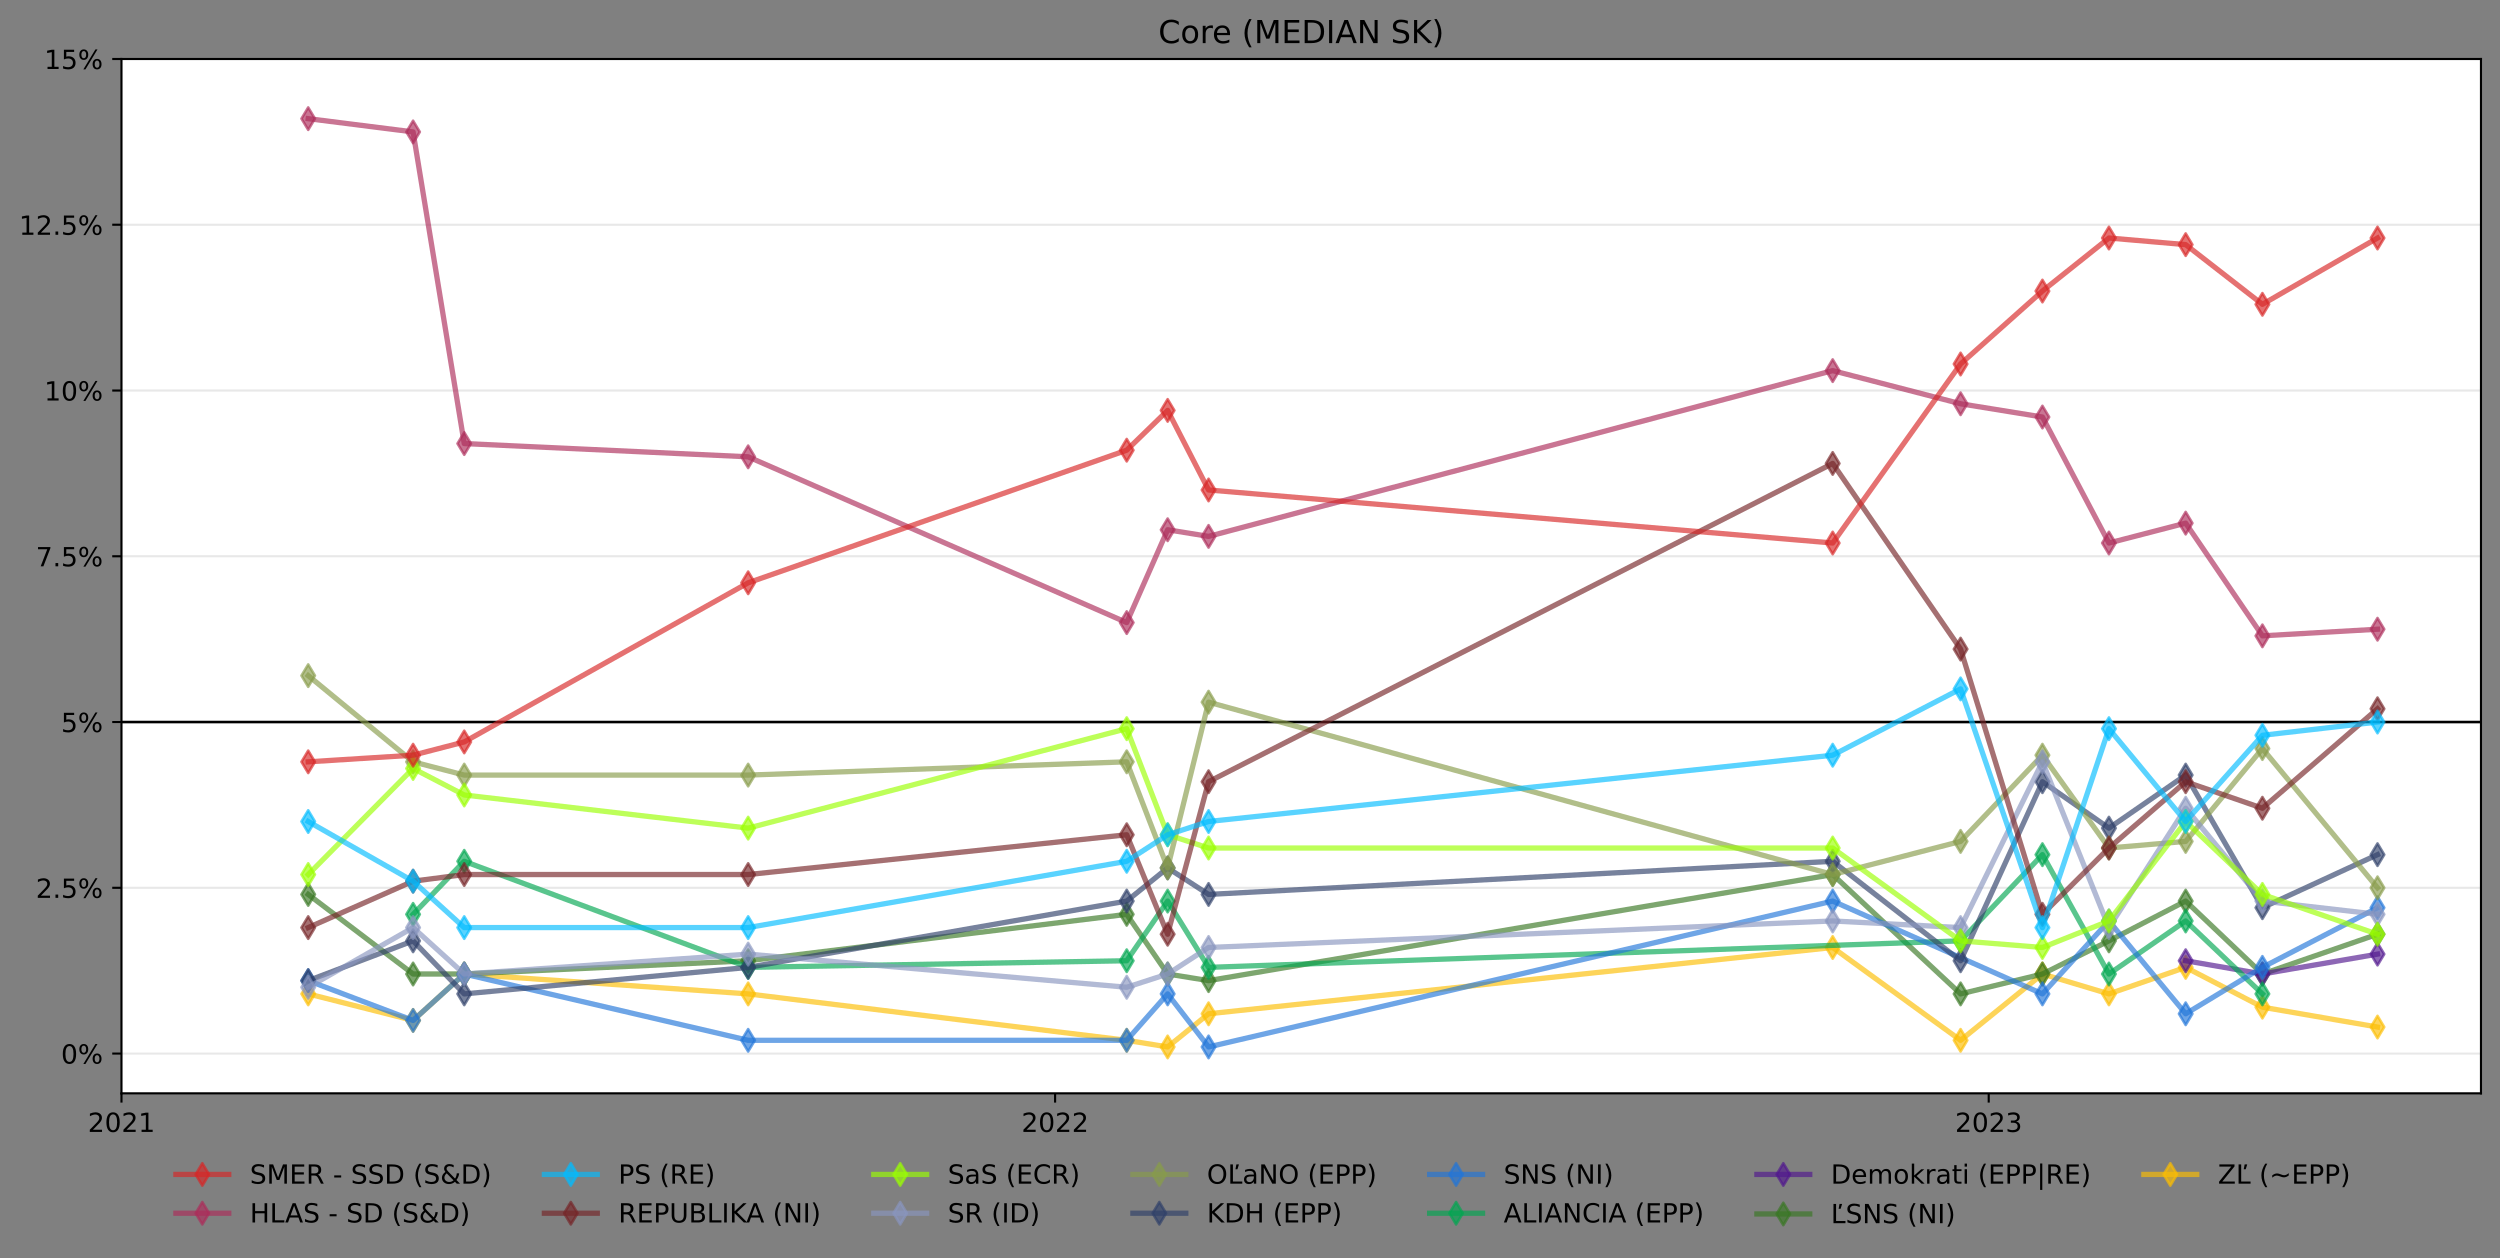 <?xml version="1.0" encoding="utf-8" standalone="no"?>
<!DOCTYPE svg PUBLIC "-//W3C//DTD SVG 1.1//EN"
  "http://www.w3.org/Graphics/SVG/1.1/DTD/svg11.dtd">
<!-- Created with matplotlib (https://matplotlib.org/) -->
<svg height="476.129pt" version="1.1" viewBox="0 0 945.967 476.129" width="945.967pt" xmlns="http://www.w3.org/2000/svg" xmlns:xlink="http://www.w3.org/1999/xlink">
 <rect x="0" y="0" width="945.967" height="476.129" fill="#808080" stroke="none"/>
 <defs>
  <style type="text/css">*{stroke-linecap:butt;stroke-linejoin:round;}</style>
 </defs>
 <g id="figure_1">
  <g id="patch_1">
   <path d="M 0 476.129 
L 945.967 476.129 
L 945.967 0 
L 0 0 
z
" style="fill:none;"/>
  </g>
  <g id="axes_1">
   <g id="patch_2">
    <path d="M 45.967 413.71 
L 938.767 413.71 
L 938.767 22.318 
L 45.967 22.318 
z
" style="fill:#ffffff;"/>
   </g>
   <g id="matplotlib.axis_1">
    <g id="xtick_1">
     <g id="line2d_1">
      <defs>
       <path d="M 0 0 
L 0 3.5 
" id="mb517232c3c" style="stroke:#000000;stroke-width:0.8;"/>
      </defs>
      <g>
       <use style="stroke:#000000;stroke-width:0.8;" x="45.967" xlink:href="#mb517232c3c" y="413.71"/>
      </g>
     </g>
     <g id="text_1">
      <!-- 2021 -->
      <g transform="translate(33.242 428.309)scale(0.1 -0.1)">
       <defs>
        <path d="M 19.188 8.297 
L 53.609 8.297 
L 53.609 0 
L 7.328 0 
L 7.328 8.297 
Q 12.938 14.109 22.625 23.891 
Q 32.328 33.688 34.812 36.531 
Q 39.547 41.844 41.422 45.531 
Q 43.312 49.219 43.312 52.781 
Q 43.312 58.594 39.234 62.25 
Q 35.156 65.922 28.609 65.922 
Q 23.969 65.922 18.812 64.312 
Q 13.672 62.703 7.812 59.422 
L 7.812 69.391 
Q 13.766 71.781 18.938 73 
Q 24.125 74.219 28.422 74.219 
Q 39.75 74.219 46.484 68.547 
Q 53.219 62.891 53.219 53.422 
Q 53.219 48.922 51.531 44.891 
Q 49.859 40.875 45.406 35.406 
Q 44.188 33.984 37.641 27.219 
Q 31.109 20.453 19.188 8.297 
z
" id="DejaVuSans-50"/>
        <path d="M 31.781 66.406 
Q 24.172 66.406 20.328 58.906 
Q 16.5 51.422 16.5 36.375 
Q 16.5 21.391 20.328 13.891 
Q 24.172 6.391 31.781 6.391 
Q 39.453 6.391 43.281 13.891 
Q 47.125 21.391 47.125 36.375 
Q 47.125 51.422 43.281 58.906 
Q 39.453 66.406 31.781 66.406 
z
M 31.781 74.219 
Q 44.047 74.219 50.516 64.516 
Q 56.984 54.828 56.984 36.375 
Q 56.984 17.969 50.516 8.266 
Q 44.047 -1.422 31.781 -1.422 
Q 19.531 -1.422 13.062 8.266 
Q 6.594 17.969 6.594 36.375 
Q 6.594 54.828 13.062 64.516 
Q 19.531 74.219 31.781 74.219 
z
" id="DejaVuSans-48"/>
        <path d="M 12.406 8.297 
L 28.516 8.297 
L 28.516 63.922 
L 10.984 60.406 
L 10.984 69.391 
L 28.422 72.906 
L 38.281 72.906 
L 38.281 8.297 
L 54.391 8.297 
L 54.391 0 
L 12.406 0 
z
" id="DejaVuSans-49"/>
       </defs>
       <use xlink:href="#DejaVuSans-50"/>
       <use x="63.623" xlink:href="#DejaVuSans-48"/>
       <use x="127.246" xlink:href="#DejaVuSans-50"/>
       <use x="190.869" xlink:href="#DejaVuSans-49"/>
      </g>
     </g>
    </g>
    <g id="xtick_2">
     <g id="line2d_2">
      <g>
       <use style="stroke:#000000;stroke-width:0.8;" x="399.235" xlink:href="#mb517232c3c" y="413.71"/>
      </g>
     </g>
     <g id="text_2">
      <!-- 2022 -->
      <g transform="translate(386.51 428.309)scale(0.1 -0.1)">
       <use xlink:href="#DejaVuSans-50"/>
       <use x="63.623" xlink:href="#DejaVuSans-48"/>
       <use x="127.246" xlink:href="#DejaVuSans-50"/>
       <use x="190.869" xlink:href="#DejaVuSans-50"/>
      </g>
     </g>
    </g>
    <g id="xtick_3">
     <g id="line2d_3">
      <g>
       <use style="stroke:#000000;stroke-width:0.8;" x="752.503" xlink:href="#mb517232c3c" y="413.71"/>
      </g>
     </g>
     <g id="text_3">
      <!-- 2023 -->
      <g transform="translate(739.778 428.309)scale(0.1 -0.1)">
       <defs>
        <path d="M 40.578 39.312 
Q 47.656 37.797 51.625 33 
Q 55.609 28.219 55.609 21.188 
Q 55.609 10.406 48.188 4.484 
Q 40.766 -1.422 27.094 -1.422 
Q 22.516 -1.422 17.656 -0.516 
Q 12.797 0.391 7.625 2.203 
L 7.625 11.719 
Q 11.719 9.328 16.594 8.109 
Q 21.484 6.891 26.812 6.891 
Q 36.078 6.891 40.938 10.547 
Q 45.797 14.203 45.797 21.188 
Q 45.797 27.641 41.281 31.266 
Q 36.766 34.906 28.719 34.906 
L 20.219 34.906 
L 20.219 43.016 
L 29.109 43.016 
Q 36.375 43.016 40.234 45.922 
Q 44.094 48.828 44.094 54.297 
Q 44.094 59.906 40.109 62.906 
Q 36.141 65.922 28.719 65.922 
Q 24.656 65.922 20.016 65.031 
Q 15.375 64.156 9.812 62.312 
L 9.812 71.094 
Q 15.438 72.656 20.344 73.438 
Q 25.25 74.219 29.594 74.219 
Q 40.828 74.219 47.359 69.109 
Q 53.906 64.016 53.906 55.328 
Q 53.906 49.266 50.438 45.094 
Q 46.969 40.922 40.578 39.312 
z
" id="DejaVuSans-51"/>
       </defs>
       <use xlink:href="#DejaVuSans-50"/>
       <use x="63.623" xlink:href="#DejaVuSans-48"/>
       <use x="127.246" xlink:href="#DejaVuSans-50"/>
       <use x="190.869" xlink:href="#DejaVuSans-51"/>
      </g>
     </g>
    </g>
   </g>
   <g id="matplotlib.axis_2">
    <g id="ytick_1">
     <g id="line2d_4">
      <path clip-path="url(#pf50becc7e8)" d="M 45.967 398.657 
L 938.767 398.657 
" style="fill:none;stroke:#b0b0b0;stroke-linecap:square;stroke-opacity:0.3;stroke-width:0.8;"/>
     </g>
     <g id="line2d_5">
      <defs>
       <path d="M 0 0 
L -3.5 0 
" id="m54c964ccd9" style="stroke:#000000;stroke-width:0.8;"/>
      </defs>
      <g>
       <use style="stroke:#000000;stroke-width:0.8;" x="45.967" xlink:href="#m54c964ccd9" y="398.657"/>
      </g>
     </g>
     <g id="text_4">
      <!-- 0% -->
      <g transform="translate(23.103 402.456)scale(0.1 -0.1)">
       <defs>
        <path d="M 72.703 32.078 
Q 68.453 32.078 66.031 28.469 
Q 63.625 24.859 63.625 18.406 
Q 63.625 12.062 66.031 8.422 
Q 68.453 4.781 72.703 4.781 
Q 76.859 4.781 79.266 8.422 
Q 81.688 12.062 81.688 18.406 
Q 81.688 24.812 79.266 28.438 
Q 76.859 32.078 72.703 32.078 
z
M 72.703 38.281 
Q 80.422 38.281 84.953 32.906 
Q 89.5 27.547 89.5 18.406 
Q 89.5 9.281 84.938 3.922 
Q 80.375 -1.422 72.703 -1.422 
Q 64.891 -1.422 60.344 3.922 
Q 55.812 9.281 55.812 18.406 
Q 55.812 27.594 60.375 32.938 
Q 64.938 38.281 72.703 38.281 
z
M 22.312 68.016 
Q 18.109 68.016 15.688 64.375 
Q 13.281 60.75 13.281 54.391 
Q 13.281 47.953 15.672 44.328 
Q 18.062 40.719 22.312 40.719 
Q 26.562 40.719 28.969 44.328 
Q 31.391 47.953 31.391 54.391 
Q 31.391 60.688 28.953 64.344 
Q 26.516 68.016 22.312 68.016 
z
M 66.406 74.219 
L 74.219 74.219 
L 28.609 -1.422 
L 20.797 -1.422 
z
M 22.312 74.219 
Q 30.031 74.219 34.609 68.875 
Q 39.203 63.531 39.203 54.391 
Q 39.203 45.172 34.641 39.844 
Q 30.078 34.516 22.312 34.516 
Q 14.547 34.516 10.031 39.859 
Q 5.516 45.219 5.516 54.391 
Q 5.516 63.484 10.047 68.844 
Q 14.594 74.219 22.312 74.219 
z
" id="DejaVuSans-37"/>
       </defs>
       <use xlink:href="#DejaVuSans-48"/>
       <use x="63.623" xlink:href="#DejaVuSans-37"/>
      </g>
     </g>
    </g>
    <g id="ytick_2">
     <g id="line2d_6">
      <path clip-path="url(#pf50becc7e8)" d="M 45.967 335.934 
L 938.767 335.934 
" style="fill:none;stroke:#b0b0b0;stroke-linecap:square;stroke-opacity:0.3;stroke-width:0.8;"/>
     </g>
     <g id="line2d_7">
      <g>
       <use style="stroke:#000000;stroke-width:0.8;" x="45.967" xlink:href="#m54c964ccd9" y="335.934"/>
      </g>
     </g>
     <g id="text_5">
      <!-- 2.5% -->
      <g transform="translate(13.562 339.733)scale(0.1 -0.1)">
       <defs>
        <path d="M 10.688 12.406 
L 21 12.406 
L 21 0 
L 10.688 0 
z
" id="DejaVuSans-46"/>
        <path d="M 10.797 72.906 
L 49.516 72.906 
L 49.516 64.594 
L 19.828 64.594 
L 19.828 46.734 
Q 21.969 47.469 24.109 47.828 
Q 26.266 48.188 28.422 48.188 
Q 40.625 48.188 47.75 41.5 
Q 54.891 34.812 54.891 23.391 
Q 54.891 11.625 47.562 5.094 
Q 40.234 -1.422 26.906 -1.422 
Q 22.312 -1.422 17.547 -0.641 
Q 12.797 0.141 7.719 1.703 
L 7.719 11.625 
Q 12.109 9.234 16.797 8.062 
Q 21.484 6.891 26.703 6.891 
Q 35.156 6.891 40.078 11.328 
Q 45.016 15.766 45.016 23.391 
Q 45.016 31 40.078 35.438 
Q 35.156 39.891 26.703 39.891 
Q 22.75 39.891 18.812 39.016 
Q 14.891 38.141 10.797 36.281 
z
" id="DejaVuSans-53"/>
       </defs>
       <use xlink:href="#DejaVuSans-50"/>
       <use x="63.623" xlink:href="#DejaVuSans-46"/>
       <use x="95.41" xlink:href="#DejaVuSans-53"/>
       <use x="159.033" xlink:href="#DejaVuSans-37"/>
      </g>
     </g>
    </g>
    <g id="ytick_3">
     <g id="line2d_8">
      <path clip-path="url(#pf50becc7e8)" d="M 45.967 273.21 
L 938.767 273.21 
" style="fill:none;stroke:#b0b0b0;stroke-linecap:square;stroke-opacity:0.3;stroke-width:0.8;"/>
     </g>
     <g id="line2d_9">
      <g>
       <use style="stroke:#000000;stroke-width:0.8;" x="45.967" xlink:href="#m54c964ccd9" y="273.21"/>
      </g>
     </g>
     <g id="text_6">
      <!-- 5% -->
      <g transform="translate(23.103 277.01)scale(0.1 -0.1)">
       <use xlink:href="#DejaVuSans-53"/>
       <use x="63.623" xlink:href="#DejaVuSans-37"/>
      </g>
     </g>
    </g>
    <g id="ytick_4">
     <g id="line2d_10">
      <path clip-path="url(#pf50becc7e8)" d="M 45.967 210.487 
L 938.767 210.487 
" style="fill:none;stroke:#b0b0b0;stroke-linecap:square;stroke-opacity:0.3;stroke-width:0.8;"/>
     </g>
     <g id="line2d_11">
      <g>
       <use style="stroke:#000000;stroke-width:0.8;" x="45.967" xlink:href="#m54c964ccd9" y="210.487"/>
      </g>
     </g>
     <g id="text_7">
      <!-- 7.5% -->
      <g transform="translate(13.562 214.287)scale(0.1 -0.1)">
       <defs>
        <path d="M 8.203 72.906 
L 55.078 72.906 
L 55.078 68.703 
L 28.609 0 
L 18.312 0 
L 43.219 64.594 
L 8.203 64.594 
z
" id="DejaVuSans-55"/>
       </defs>
       <use xlink:href="#DejaVuSans-55"/>
       <use x="63.623" xlink:href="#DejaVuSans-46"/>
       <use x="95.41" xlink:href="#DejaVuSans-53"/>
       <use x="159.033" xlink:href="#DejaVuSans-37"/>
      </g>
     </g>
    </g>
    <g id="ytick_5">
     <g id="line2d_12">
      <path clip-path="url(#pf50becc7e8)" d="M 45.967 147.764 
L 938.767 147.764 
" style="fill:none;stroke:#b0b0b0;stroke-linecap:square;stroke-opacity:0.3;stroke-width:0.8;"/>
     </g>
     <g id="line2d_13">
      <g>
       <use style="stroke:#000000;stroke-width:0.8;" x="45.967" xlink:href="#m54c964ccd9" y="147.764"/>
      </g>
     </g>
     <g id="text_8">
      <!-- 10% -->
      <g transform="translate(16.741 151.563)scale(0.1 -0.1)">
       <use xlink:href="#DejaVuSans-49"/>
       <use x="63.623" xlink:href="#DejaVuSans-48"/>
       <use x="127.246" xlink:href="#DejaVuSans-37"/>
      </g>
     </g>
    </g>
    <g id="ytick_6">
     <g id="line2d_14">
      <path clip-path="url(#pf50becc7e8)" d="M 45.967 85.041 
L 938.767 85.041 
" style="fill:none;stroke:#b0b0b0;stroke-linecap:square;stroke-opacity:0.3;stroke-width:0.8;"/>
     </g>
     <g id="line2d_15">
      <g>
       <use style="stroke:#000000;stroke-width:0.8;" x="45.967" xlink:href="#m54c964ccd9" y="85.041"/>
      </g>
     </g>
     <g id="text_9">
      <!-- 12.5% -->
      <g transform="translate(7.2 88.84)scale(0.1 -0.1)">
       <use xlink:href="#DejaVuSans-49"/>
       <use x="63.623" xlink:href="#DejaVuSans-50"/>
       <use x="127.246" xlink:href="#DejaVuSans-46"/>
       <use x="159.033" xlink:href="#DejaVuSans-53"/>
       <use x="222.656" xlink:href="#DejaVuSans-37"/>
      </g>
     </g>
    </g>
    <g id="ytick_7">
     <g id="line2d_16">
      <path clip-path="url(#pf50becc7e8)" d="M 45.967 22.318 
L 938.767 22.318 
" style="fill:none;stroke:#b0b0b0;stroke-linecap:square;stroke-opacity:0.3;stroke-width:0.8;"/>
     </g>
     <g id="line2d_17">
      <g>
       <use style="stroke:#000000;stroke-width:0.8;" x="45.967" xlink:href="#m54c964ccd9" y="22.318"/>
      </g>
     </g>
     <g id="text_10">
      <!-- 15% -->
      <g transform="translate(16.741 26.117)scale(0.1 -0.1)">
       <use xlink:href="#DejaVuSans-49"/>
       <use x="63.623" xlink:href="#DejaVuSans-53"/>
       <use x="127.246" xlink:href="#DejaVuSans-37"/>
      </g>
     </g>
    </g>
   </g>
   <g id="line2d_18">
    <path clip-path="url(#pf50becc7e8)" d="M 45.967 273.21 
L 938.767 273.21 
" style="fill:none;stroke:#000000;stroke-linecap:square;"/>
   </g>
   <g id="line2d_19">
    <path clip-path="url(#pf50becc7e8)" d="M 116.621 376.076 
L 156.303 386.112 
L 175.66 368.55 
L 283.092 376.076 
L 426.335 393.639 
L 441.821 396.148 
L 457.307 383.603 
L 693.464 358.514 
L 741.857 393.639 
L 772.828 368.55 
L 797.992 376.076 
L 827.028 366.041 
L 856.064 381.094 
L 899.617 388.621 
" style="fill:none;stroke:#fcbd00;stroke-linecap:square;stroke-opacity:0.65;stroke-width:2;"/>
    <defs>
     <path d="M 0 4.243 
L 2.546 0 
L 0 -4.243 
L -2.546 0 
z
" id="m06536d1d3b" style="stroke:#fcbd00;stroke-linejoin:miter;stroke-opacity:0.65;"/>
    </defs>
    <g clip-path="url(#pf50becc7e8)">
     <use style="fill:#fcbd00;fill-opacity:0.65;stroke:#fcbd00;stroke-linejoin:miter;stroke-opacity:0.65;" x="116.621" xlink:href="#m06536d1d3b" y="376.076"/>
     <use style="fill:#fcbd00;fill-opacity:0.65;stroke:#fcbd00;stroke-linejoin:miter;stroke-opacity:0.65;" x="156.303" xlink:href="#m06536d1d3b" y="386.112"/>
     <use style="fill:#fcbd00;fill-opacity:0.65;stroke:#fcbd00;stroke-linejoin:miter;stroke-opacity:0.65;" x="175.66" xlink:href="#m06536d1d3b" y="368.55"/>
     <use style="fill:#fcbd00;fill-opacity:0.65;stroke:#fcbd00;stroke-linejoin:miter;stroke-opacity:0.65;" x="283.092" xlink:href="#m06536d1d3b" y="376.076"/>
     <use style="fill:#fcbd00;fill-opacity:0.65;stroke:#fcbd00;stroke-linejoin:miter;stroke-opacity:0.65;" x="426.335" xlink:href="#m06536d1d3b" y="393.639"/>
     <use style="fill:#fcbd00;fill-opacity:0.65;stroke:#fcbd00;stroke-linejoin:miter;stroke-opacity:0.65;" x="441.821" xlink:href="#m06536d1d3b" y="396.148"/>
     <use style="fill:#fcbd00;fill-opacity:0.65;stroke:#fcbd00;stroke-linejoin:miter;stroke-opacity:0.65;" x="457.307" xlink:href="#m06536d1d3b" y="383.603"/>
     <use style="fill:#fcbd00;fill-opacity:0.65;stroke:#fcbd00;stroke-linejoin:miter;stroke-opacity:0.65;" x="693.464" xlink:href="#m06536d1d3b" y="358.514"/>
     <use style="fill:#fcbd00;fill-opacity:0.65;stroke:#fcbd00;stroke-linejoin:miter;stroke-opacity:0.65;" x="741.857" xlink:href="#m06536d1d3b" y="393.639"/>
     <use style="fill:#fcbd00;fill-opacity:0.65;stroke:#fcbd00;stroke-linejoin:miter;stroke-opacity:0.65;" x="772.828" xlink:href="#m06536d1d3b" y="368.55"/>
     <use style="fill:#fcbd00;fill-opacity:0.65;stroke:#fcbd00;stroke-linejoin:miter;stroke-opacity:0.65;" x="797.992" xlink:href="#m06536d1d3b" y="376.076"/>
     <use style="fill:#fcbd00;fill-opacity:0.65;stroke:#fcbd00;stroke-linejoin:miter;stroke-opacity:0.65;" x="827.028" xlink:href="#m06536d1d3b" y="366.041"/>
     <use style="fill:#fcbd00;fill-opacity:0.65;stroke:#fcbd00;stroke-linejoin:miter;stroke-opacity:0.65;" x="856.064" xlink:href="#m06536d1d3b" y="381.094"/>
     <use style="fill:#fcbd00;fill-opacity:0.65;stroke:#fcbd00;stroke-linejoin:miter;stroke-opacity:0.65;" x="899.617" xlink:href="#m06536d1d3b" y="388.621"/>
    </g>
   </g>
   <g id="line2d_20">
    <path clip-path="url(#pf50becc7e8)" d="M 116.621 338.442 
L 156.303 368.55 
L 175.66 368.55 
L 283.092 363.532 
L 426.335 345.969 
L 441.821 368.55 
L 457.307 371.058 
L 693.464 330.916 
L 741.857 376.076 
L 772.828 368.55 
L 797.992 356.005 
L 827.028 340.951 
L 856.064 368.55 
L 899.617 353.496 
" style="fill:none;stroke:#387722;stroke-linecap:square;stroke-opacity:0.65;stroke-width:2;"/>
    <defs>
     <path d="M 0 4.243 
L 2.546 0 
L 0 -4.243 
L -2.546 0 
z
" id="m742e3546bb" style="stroke:#387722;stroke-linejoin:miter;stroke-opacity:0.65;"/>
    </defs>
    <g clip-path="url(#pf50becc7e8)">
     <use style="fill:#387722;fill-opacity:0.65;stroke:#387722;stroke-linejoin:miter;stroke-opacity:0.65;" x="116.621" xlink:href="#m742e3546bb" y="338.442"/>
     <use style="fill:#387722;fill-opacity:0.65;stroke:#387722;stroke-linejoin:miter;stroke-opacity:0.65;" x="156.303" xlink:href="#m742e3546bb" y="368.55"/>
     <use style="fill:#387722;fill-opacity:0.65;stroke:#387722;stroke-linejoin:miter;stroke-opacity:0.65;" x="175.66" xlink:href="#m742e3546bb" y="368.55"/>
     <use style="fill:#387722;fill-opacity:0.65;stroke:#387722;stroke-linejoin:miter;stroke-opacity:0.65;" x="283.092" xlink:href="#m742e3546bb" y="363.532"/>
     <use style="fill:#387722;fill-opacity:0.65;stroke:#387722;stroke-linejoin:miter;stroke-opacity:0.65;" x="426.335" xlink:href="#m742e3546bb" y="345.969"/>
     <use style="fill:#387722;fill-opacity:0.65;stroke:#387722;stroke-linejoin:miter;stroke-opacity:0.65;" x="441.821" xlink:href="#m742e3546bb" y="368.55"/>
     <use style="fill:#387722;fill-opacity:0.65;stroke:#387722;stroke-linejoin:miter;stroke-opacity:0.65;" x="457.307" xlink:href="#m742e3546bb" y="371.058"/>
     <use style="fill:#387722;fill-opacity:0.65;stroke:#387722;stroke-linejoin:miter;stroke-opacity:0.65;" x="693.464" xlink:href="#m742e3546bb" y="330.916"/>
     <use style="fill:#387722;fill-opacity:0.65;stroke:#387722;stroke-linejoin:miter;stroke-opacity:0.65;" x="741.857" xlink:href="#m742e3546bb" y="376.076"/>
     <use style="fill:#387722;fill-opacity:0.65;stroke:#387722;stroke-linejoin:miter;stroke-opacity:0.65;" x="772.828" xlink:href="#m742e3546bb" y="368.55"/>
     <use style="fill:#387722;fill-opacity:0.65;stroke:#387722;stroke-linejoin:miter;stroke-opacity:0.65;" x="797.992" xlink:href="#m742e3546bb" y="356.005"/>
     <use style="fill:#387722;fill-opacity:0.65;stroke:#387722;stroke-linejoin:miter;stroke-opacity:0.65;" x="827.028" xlink:href="#m742e3546bb" y="340.951"/>
     <use style="fill:#387722;fill-opacity:0.65;stroke:#387722;stroke-linejoin:miter;stroke-opacity:0.65;" x="856.064" xlink:href="#m742e3546bb" y="368.55"/>
     <use style="fill:#387722;fill-opacity:0.65;stroke:#387722;stroke-linejoin:miter;stroke-opacity:0.65;" x="899.617" xlink:href="#m742e3546bb" y="353.496"/>
    </g>
   </g>
   <g id="line2d_21">
    <path clip-path="url(#pf50becc7e8)" d="M 827.028 363.532 
L 856.064 368.55 
L 899.617 361.023 
" style="fill:none;stroke:#50168e;stroke-linecap:square;stroke-opacity:0.65;stroke-width:2;"/>
    <defs>
     <path d="M 0 4.243 
L 2.546 0 
L 0 -4.243 
L -2.546 0 
z
" id="me5a5916ef5" style="stroke:#50168e;stroke-linejoin:miter;stroke-opacity:0.65;"/>
    </defs>
    <g clip-path="url(#pf50becc7e8)">
     <use style="fill:#50168e;fill-opacity:0.65;stroke:#50168e;stroke-linejoin:miter;stroke-opacity:0.65;" x="827.028" xlink:href="#me5a5916ef5" y="363.532"/>
     <use style="fill:#50168e;fill-opacity:0.65;stroke:#50168e;stroke-linejoin:miter;stroke-opacity:0.65;" x="856.064" xlink:href="#me5a5916ef5" y="368.55"/>
     <use style="fill:#50168e;fill-opacity:0.65;stroke:#50168e;stroke-linejoin:miter;stroke-opacity:0.65;" x="899.617" xlink:href="#me5a5916ef5" y="361.023"/>
    </g>
   </g>
   <g id="line2d_22">
    <path clip-path="url(#pf50becc7e8)" d="M 156.303 345.969 
L 175.66 325.898 
L 283.092 366.041 
L 426.335 363.532 
L 441.821 340.951 
L 457.307 366.041 
L 741.857 356.005 
L 772.828 323.389 
L 797.992 368.55 
L 827.028 348.478 
L 856.064 376.076 
" style="fill:none;stroke:#00a650;stroke-linecap:square;stroke-opacity:0.65;stroke-width:2;"/>
    <defs>
     <path d="M 0 4.243 
L 2.546 0 
L 0 -4.243 
L -2.546 0 
z
" id="ma19ccdd761" style="stroke:#00a650;stroke-linejoin:miter;stroke-opacity:0.65;"/>
    </defs>
    <g clip-path="url(#pf50becc7e8)">
     <use style="fill:#00a650;fill-opacity:0.65;stroke:#00a650;stroke-linejoin:miter;stroke-opacity:0.65;" x="156.303" xlink:href="#ma19ccdd761" y="345.969"/>
     <use style="fill:#00a650;fill-opacity:0.65;stroke:#00a650;stroke-linejoin:miter;stroke-opacity:0.65;" x="175.66" xlink:href="#ma19ccdd761" y="325.898"/>
     <use style="fill:#00a650;fill-opacity:0.65;stroke:#00a650;stroke-linejoin:miter;stroke-opacity:0.65;" x="283.092" xlink:href="#ma19ccdd761" y="366.041"/>
     <use style="fill:#00a650;fill-opacity:0.65;stroke:#00a650;stroke-linejoin:miter;stroke-opacity:0.65;" x="426.335" xlink:href="#ma19ccdd761" y="363.532"/>
     <use style="fill:#00a650;fill-opacity:0.65;stroke:#00a650;stroke-linejoin:miter;stroke-opacity:0.65;" x="441.821" xlink:href="#ma19ccdd761" y="340.951"/>
     <use style="fill:#00a650;fill-opacity:0.65;stroke:#00a650;stroke-linejoin:miter;stroke-opacity:0.65;" x="457.307" xlink:href="#ma19ccdd761" y="366.041"/>
     <use style="fill:#00a650;fill-opacity:0.65;stroke:#00a650;stroke-linejoin:miter;stroke-opacity:0.65;" x="741.857" xlink:href="#ma19ccdd761" y="356.005"/>
     <use style="fill:#00a650;fill-opacity:0.65;stroke:#00a650;stroke-linejoin:miter;stroke-opacity:0.65;" x="772.828" xlink:href="#ma19ccdd761" y="323.389"/>
     <use style="fill:#00a650;fill-opacity:0.65;stroke:#00a650;stroke-linejoin:miter;stroke-opacity:0.65;" x="797.992" xlink:href="#ma19ccdd761" y="368.55"/>
     <use style="fill:#00a650;fill-opacity:0.65;stroke:#00a650;stroke-linejoin:miter;stroke-opacity:0.65;" x="827.028" xlink:href="#ma19ccdd761" y="348.478"/>
     <use style="fill:#00a650;fill-opacity:0.65;stroke:#00a650;stroke-linejoin:miter;stroke-opacity:0.65;" x="856.064" xlink:href="#ma19ccdd761" y="376.076"/>
    </g>
   </g>
   <g id="line2d_23">
    <path clip-path="url(#pf50becc7e8)" d="M 116.621 371.058 
L 156.303 386.112 
L 175.66 368.55 
L 283.092 393.639 
L 426.335 393.639 
L 441.821 376.076 
L 457.307 396.148 
L 693.464 340.951 
L 772.828 376.076 
L 797.992 348.478 
L 827.028 383.603 
L 856.064 366.041 
L 899.617 343.46 
" style="fill:none;stroke:#2175d9;stroke-linecap:square;stroke-opacity:0.65;stroke-width:2;"/>
    <defs>
     <path d="M 0 4.243 
L 2.546 0 
L 0 -4.243 
L -2.546 0 
z
" id="maa3465d72c" style="stroke:#2175d9;stroke-linejoin:miter;stroke-opacity:0.65;"/>
    </defs>
    <g clip-path="url(#pf50becc7e8)">
     <use style="fill:#2175d9;fill-opacity:0.65;stroke:#2175d9;stroke-linejoin:miter;stroke-opacity:0.65;" x="116.621" xlink:href="#maa3465d72c" y="371.058"/>
     <use style="fill:#2175d9;fill-opacity:0.65;stroke:#2175d9;stroke-linejoin:miter;stroke-opacity:0.65;" x="156.303" xlink:href="#maa3465d72c" y="386.112"/>
     <use style="fill:#2175d9;fill-opacity:0.65;stroke:#2175d9;stroke-linejoin:miter;stroke-opacity:0.65;" x="175.66" xlink:href="#maa3465d72c" y="368.55"/>
     <use style="fill:#2175d9;fill-opacity:0.65;stroke:#2175d9;stroke-linejoin:miter;stroke-opacity:0.65;" x="283.092" xlink:href="#maa3465d72c" y="393.639"/>
     <use style="fill:#2175d9;fill-opacity:0.65;stroke:#2175d9;stroke-linejoin:miter;stroke-opacity:0.65;" x="426.335" xlink:href="#maa3465d72c" y="393.639"/>
     <use style="fill:#2175d9;fill-opacity:0.65;stroke:#2175d9;stroke-linejoin:miter;stroke-opacity:0.65;" x="441.821" xlink:href="#maa3465d72c" y="376.076"/>
     <use style="fill:#2175d9;fill-opacity:0.65;stroke:#2175d9;stroke-linejoin:miter;stroke-opacity:0.65;" x="457.307" xlink:href="#maa3465d72c" y="396.148"/>
     <use style="fill:#2175d9;fill-opacity:0.65;stroke:#2175d9;stroke-linejoin:miter;stroke-opacity:0.65;" x="693.464" xlink:href="#maa3465d72c" y="340.951"/>
     <use style="fill:#2175d9;fill-opacity:0.65;stroke:#2175d9;stroke-linejoin:miter;stroke-opacity:0.65;" x="772.828" xlink:href="#maa3465d72c" y="376.076"/>
     <use style="fill:#2175d9;fill-opacity:0.65;stroke:#2175d9;stroke-linejoin:miter;stroke-opacity:0.65;" x="797.992" xlink:href="#maa3465d72c" y="348.478"/>
     <use style="fill:#2175d9;fill-opacity:0.65;stroke:#2175d9;stroke-linejoin:miter;stroke-opacity:0.65;" x="827.028" xlink:href="#maa3465d72c" y="383.603"/>
     <use style="fill:#2175d9;fill-opacity:0.65;stroke:#2175d9;stroke-linejoin:miter;stroke-opacity:0.65;" x="856.064" xlink:href="#maa3465d72c" y="366.041"/>
     <use style="fill:#2175d9;fill-opacity:0.65;stroke:#2175d9;stroke-linejoin:miter;stroke-opacity:0.65;" x="899.617" xlink:href="#maa3465d72c" y="343.46"/>
    </g>
   </g>
   <g id="line2d_24">
    <path clip-path="url(#pf50becc7e8)" d="M 116.621 371.058 
L 156.303 356.005 
L 175.66 376.076 
L 283.092 366.041 
L 426.335 340.951 
L 441.821 328.407 
L 457.307 338.442 
L 693.464 325.898 
L 741.857 363.532 
L 772.828 295.791 
L 797.992 313.353 
L 827.028 293.282 
L 856.064 343.46 
L 899.617 323.389 
" style="fill:none;stroke:#2f4069;stroke-linecap:square;stroke-opacity:0.65;stroke-width:2;"/>
    <defs>
     <path d="M 0 4.243 
L 2.546 0 
L 0 -4.243 
L -2.546 0 
z
" id="mfe9e88c697" style="stroke:#2f4069;stroke-linejoin:miter;stroke-opacity:0.65;"/>
    </defs>
    <g clip-path="url(#pf50becc7e8)">
     <use style="fill:#2f4069;fill-opacity:0.65;stroke:#2f4069;stroke-linejoin:miter;stroke-opacity:0.65;" x="116.621" xlink:href="#mfe9e88c697" y="371.058"/>
     <use style="fill:#2f4069;fill-opacity:0.65;stroke:#2f4069;stroke-linejoin:miter;stroke-opacity:0.65;" x="156.303" xlink:href="#mfe9e88c697" y="356.005"/>
     <use style="fill:#2f4069;fill-opacity:0.65;stroke:#2f4069;stroke-linejoin:miter;stroke-opacity:0.65;" x="175.66" xlink:href="#mfe9e88c697" y="376.076"/>
     <use style="fill:#2f4069;fill-opacity:0.65;stroke:#2f4069;stroke-linejoin:miter;stroke-opacity:0.65;" x="283.092" xlink:href="#mfe9e88c697" y="366.041"/>
     <use style="fill:#2f4069;fill-opacity:0.65;stroke:#2f4069;stroke-linejoin:miter;stroke-opacity:0.65;" x="426.335" xlink:href="#mfe9e88c697" y="340.951"/>
     <use style="fill:#2f4069;fill-opacity:0.65;stroke:#2f4069;stroke-linejoin:miter;stroke-opacity:0.65;" x="441.821" xlink:href="#mfe9e88c697" y="328.407"/>
     <use style="fill:#2f4069;fill-opacity:0.65;stroke:#2f4069;stroke-linejoin:miter;stroke-opacity:0.65;" x="457.307" xlink:href="#mfe9e88c697" y="338.442"/>
     <use style="fill:#2f4069;fill-opacity:0.65;stroke:#2f4069;stroke-linejoin:miter;stroke-opacity:0.65;" x="693.464" xlink:href="#mfe9e88c697" y="325.898"/>
     <use style="fill:#2f4069;fill-opacity:0.65;stroke:#2f4069;stroke-linejoin:miter;stroke-opacity:0.65;" x="741.857" xlink:href="#mfe9e88c697" y="363.532"/>
     <use style="fill:#2f4069;fill-opacity:0.65;stroke:#2f4069;stroke-linejoin:miter;stroke-opacity:0.65;" x="772.828" xlink:href="#mfe9e88c697" y="295.791"/>
     <use style="fill:#2f4069;fill-opacity:0.65;stroke:#2f4069;stroke-linejoin:miter;stroke-opacity:0.65;" x="797.992" xlink:href="#mfe9e88c697" y="313.353"/>
     <use style="fill:#2f4069;fill-opacity:0.65;stroke:#2f4069;stroke-linejoin:miter;stroke-opacity:0.65;" x="827.028" xlink:href="#mfe9e88c697" y="293.282"/>
     <use style="fill:#2f4069;fill-opacity:0.65;stroke:#2f4069;stroke-linejoin:miter;stroke-opacity:0.65;" x="856.064" xlink:href="#mfe9e88c697" y="343.46"/>
     <use style="fill:#2f4069;fill-opacity:0.65;stroke:#2f4069;stroke-linejoin:miter;stroke-opacity:0.65;" x="899.617" xlink:href="#mfe9e88c697" y="323.389"/>
    </g>
   </g>
   <g id="line2d_25">
    <path clip-path="url(#pf50becc7e8)" d="M 116.621 255.648 
L 156.303 288.264 
L 175.66 293.282 
L 283.092 293.282 
L 426.335 288.264 
L 441.821 328.407 
L 457.307 265.684 
L 693.464 330.916 
L 741.857 318.371 
L 772.828 285.755 
L 797.992 320.88 
L 827.028 318.371 
L 856.064 283.246 
L 899.617 335.934 
" style="fill:none;stroke:#889c4b;stroke-linecap:square;stroke-opacity:0.65;stroke-width:2;"/>
    <defs>
     <path d="M 0 4.243 
L 2.546 0 
L 0 -4.243 
L -2.546 0 
z
" id="m15852731ee" style="stroke:#889c4b;stroke-linejoin:miter;stroke-opacity:0.65;"/>
    </defs>
    <g clip-path="url(#pf50becc7e8)">
     <use style="fill:#889c4b;fill-opacity:0.65;stroke:#889c4b;stroke-linejoin:miter;stroke-opacity:0.65;" x="116.621" xlink:href="#m15852731ee" y="255.648"/>
     <use style="fill:#889c4b;fill-opacity:0.65;stroke:#889c4b;stroke-linejoin:miter;stroke-opacity:0.65;" x="156.303" xlink:href="#m15852731ee" y="288.264"/>
     <use style="fill:#889c4b;fill-opacity:0.65;stroke:#889c4b;stroke-linejoin:miter;stroke-opacity:0.65;" x="175.66" xlink:href="#m15852731ee" y="293.282"/>
     <use style="fill:#889c4b;fill-opacity:0.65;stroke:#889c4b;stroke-linejoin:miter;stroke-opacity:0.65;" x="283.092" xlink:href="#m15852731ee" y="293.282"/>
     <use style="fill:#889c4b;fill-opacity:0.65;stroke:#889c4b;stroke-linejoin:miter;stroke-opacity:0.65;" x="426.335" xlink:href="#m15852731ee" y="288.264"/>
     <use style="fill:#889c4b;fill-opacity:0.65;stroke:#889c4b;stroke-linejoin:miter;stroke-opacity:0.65;" x="441.821" xlink:href="#m15852731ee" y="328.407"/>
     <use style="fill:#889c4b;fill-opacity:0.65;stroke:#889c4b;stroke-linejoin:miter;stroke-opacity:0.65;" x="457.307" xlink:href="#m15852731ee" y="265.684"/>
     <use style="fill:#889c4b;fill-opacity:0.65;stroke:#889c4b;stroke-linejoin:miter;stroke-opacity:0.65;" x="693.464" xlink:href="#m15852731ee" y="330.916"/>
     <use style="fill:#889c4b;fill-opacity:0.65;stroke:#889c4b;stroke-linejoin:miter;stroke-opacity:0.65;" x="741.857" xlink:href="#m15852731ee" y="318.371"/>
     <use style="fill:#889c4b;fill-opacity:0.65;stroke:#889c4b;stroke-linejoin:miter;stroke-opacity:0.65;" x="772.828" xlink:href="#m15852731ee" y="285.755"/>
     <use style="fill:#889c4b;fill-opacity:0.65;stroke:#889c4b;stroke-linejoin:miter;stroke-opacity:0.65;" x="797.992" xlink:href="#m15852731ee" y="320.88"/>
     <use style="fill:#889c4b;fill-opacity:0.65;stroke:#889c4b;stroke-linejoin:miter;stroke-opacity:0.65;" x="827.028" xlink:href="#m15852731ee" y="318.371"/>
     <use style="fill:#889c4b;fill-opacity:0.65;stroke:#889c4b;stroke-linejoin:miter;stroke-opacity:0.65;" x="856.064" xlink:href="#m15852731ee" y="283.246"/>
     <use style="fill:#889c4b;fill-opacity:0.65;stroke:#889c4b;stroke-linejoin:miter;stroke-opacity:0.65;" x="899.617" xlink:href="#m15852731ee" y="335.934"/>
    </g>
   </g>
   <g id="line2d_26">
    <path clip-path="url(#pf50becc7e8)" d="M 116.621 373.567 
L 156.303 350.987 
L 175.66 368.55 
L 283.092 361.023 
L 426.335 373.567 
L 441.821 368.55 
L 457.307 358.514 
L 693.464 348.478 
L 741.857 350.987 
L 772.828 288.264 
L 797.992 350.987 
L 827.028 305.826 
L 856.064 340.951 
L 899.617 345.969 
" style="fill:none;stroke:#8996bf;stroke-linecap:square;stroke-opacity:0.65;stroke-width:2;"/>
    <defs>
     <path d="M 0 4.243 
L 2.546 0 
L 0 -4.243 
L -2.546 0 
z
" id="me9d2b3cacf" style="stroke:#8996bf;stroke-linejoin:miter;stroke-opacity:0.65;"/>
    </defs>
    <g clip-path="url(#pf50becc7e8)">
     <use style="fill:#8996bf;fill-opacity:0.65;stroke:#8996bf;stroke-linejoin:miter;stroke-opacity:0.65;" x="116.621" xlink:href="#me9d2b3cacf" y="373.567"/>
     <use style="fill:#8996bf;fill-opacity:0.65;stroke:#8996bf;stroke-linejoin:miter;stroke-opacity:0.65;" x="156.303" xlink:href="#me9d2b3cacf" y="350.987"/>
     <use style="fill:#8996bf;fill-opacity:0.65;stroke:#8996bf;stroke-linejoin:miter;stroke-opacity:0.65;" x="175.66" xlink:href="#me9d2b3cacf" y="368.55"/>
     <use style="fill:#8996bf;fill-opacity:0.65;stroke:#8996bf;stroke-linejoin:miter;stroke-opacity:0.65;" x="283.092" xlink:href="#me9d2b3cacf" y="361.023"/>
     <use style="fill:#8996bf;fill-opacity:0.65;stroke:#8996bf;stroke-linejoin:miter;stroke-opacity:0.65;" x="426.335" xlink:href="#me9d2b3cacf" y="373.567"/>
     <use style="fill:#8996bf;fill-opacity:0.65;stroke:#8996bf;stroke-linejoin:miter;stroke-opacity:0.65;" x="441.821" xlink:href="#me9d2b3cacf" y="368.55"/>
     <use style="fill:#8996bf;fill-opacity:0.65;stroke:#8996bf;stroke-linejoin:miter;stroke-opacity:0.65;" x="457.307" xlink:href="#me9d2b3cacf" y="358.514"/>
     <use style="fill:#8996bf;fill-opacity:0.65;stroke:#8996bf;stroke-linejoin:miter;stroke-opacity:0.65;" x="693.464" xlink:href="#me9d2b3cacf" y="348.478"/>
     <use style="fill:#8996bf;fill-opacity:0.65;stroke:#8996bf;stroke-linejoin:miter;stroke-opacity:0.65;" x="741.857" xlink:href="#me9d2b3cacf" y="350.987"/>
     <use style="fill:#8996bf;fill-opacity:0.65;stroke:#8996bf;stroke-linejoin:miter;stroke-opacity:0.65;" x="772.828" xlink:href="#me9d2b3cacf" y="288.264"/>
     <use style="fill:#8996bf;fill-opacity:0.65;stroke:#8996bf;stroke-linejoin:miter;stroke-opacity:0.65;" x="797.992" xlink:href="#me9d2b3cacf" y="350.987"/>
     <use style="fill:#8996bf;fill-opacity:0.65;stroke:#8996bf;stroke-linejoin:miter;stroke-opacity:0.65;" x="827.028" xlink:href="#me9d2b3cacf" y="305.826"/>
     <use style="fill:#8996bf;fill-opacity:0.65;stroke:#8996bf;stroke-linejoin:miter;stroke-opacity:0.65;" x="856.064" xlink:href="#me9d2b3cacf" y="340.951"/>
     <use style="fill:#8996bf;fill-opacity:0.65;stroke:#8996bf;stroke-linejoin:miter;stroke-opacity:0.65;" x="899.617" xlink:href="#me9d2b3cacf" y="345.969"/>
    </g>
   </g>
   <g id="line2d_27">
    <path clip-path="url(#pf50becc7e8)" d="M 116.621 330.916 
L 156.303 290.773 
L 175.66 300.809 
L 283.092 313.353 
L 426.335 275.719 
L 441.821 315.862 
L 457.307 320.88 
L 693.464 320.88 
L 741.857 356.005 
L 772.828 358.514 
L 797.992 348.478 
L 827.028 310.844 
L 856.064 338.442 
L 899.617 353.496 
" style="fill:none;stroke:#9aff01;stroke-linecap:square;stroke-opacity:0.65;stroke-width:2;"/>
    <defs>
     <path d="M 0 4.243 
L 2.546 0 
L 0 -4.243 
L -2.546 0 
z
" id="m0649560756" style="stroke:#9aff01;stroke-linejoin:miter;stroke-opacity:0.65;"/>
    </defs>
    <g clip-path="url(#pf50becc7e8)">
     <use style="fill:#9aff01;fill-opacity:0.65;stroke:#9aff01;stroke-linejoin:miter;stroke-opacity:0.65;" x="116.621" xlink:href="#m0649560756" y="330.916"/>
     <use style="fill:#9aff01;fill-opacity:0.65;stroke:#9aff01;stroke-linejoin:miter;stroke-opacity:0.65;" x="156.303" xlink:href="#m0649560756" y="290.773"/>
     <use style="fill:#9aff01;fill-opacity:0.65;stroke:#9aff01;stroke-linejoin:miter;stroke-opacity:0.65;" x="175.66" xlink:href="#m0649560756" y="300.809"/>
     <use style="fill:#9aff01;fill-opacity:0.65;stroke:#9aff01;stroke-linejoin:miter;stroke-opacity:0.65;" x="283.092" xlink:href="#m0649560756" y="313.353"/>
     <use style="fill:#9aff01;fill-opacity:0.65;stroke:#9aff01;stroke-linejoin:miter;stroke-opacity:0.65;" x="426.335" xlink:href="#m0649560756" y="275.719"/>
     <use style="fill:#9aff01;fill-opacity:0.65;stroke:#9aff01;stroke-linejoin:miter;stroke-opacity:0.65;" x="441.821" xlink:href="#m0649560756" y="315.862"/>
     <use style="fill:#9aff01;fill-opacity:0.65;stroke:#9aff01;stroke-linejoin:miter;stroke-opacity:0.65;" x="457.307" xlink:href="#m0649560756" y="320.88"/>
     <use style="fill:#9aff01;fill-opacity:0.65;stroke:#9aff01;stroke-linejoin:miter;stroke-opacity:0.65;" x="693.464" xlink:href="#m0649560756" y="320.88"/>
     <use style="fill:#9aff01;fill-opacity:0.65;stroke:#9aff01;stroke-linejoin:miter;stroke-opacity:0.65;" x="741.857" xlink:href="#m0649560756" y="356.005"/>
     <use style="fill:#9aff01;fill-opacity:0.65;stroke:#9aff01;stroke-linejoin:miter;stroke-opacity:0.65;" x="772.828" xlink:href="#m0649560756" y="358.514"/>
     <use style="fill:#9aff01;fill-opacity:0.65;stroke:#9aff01;stroke-linejoin:miter;stroke-opacity:0.65;" x="797.992" xlink:href="#m0649560756" y="348.478"/>
     <use style="fill:#9aff01;fill-opacity:0.65;stroke:#9aff01;stroke-linejoin:miter;stroke-opacity:0.65;" x="827.028" xlink:href="#m0649560756" y="310.844"/>
     <use style="fill:#9aff01;fill-opacity:0.65;stroke:#9aff01;stroke-linejoin:miter;stroke-opacity:0.65;" x="856.064" xlink:href="#m0649560756" y="338.442"/>
     <use style="fill:#9aff01;fill-opacity:0.65;stroke:#9aff01;stroke-linejoin:miter;stroke-opacity:0.65;" x="899.617" xlink:href="#m0649560756" y="353.496"/>
    </g>
   </g>
   <g id="line2d_28">
    <path clip-path="url(#pf50becc7e8)" d="M 116.621 350.987 
L 156.303 333.425 
L 175.66 330.916 
L 283.092 330.916 
L 426.335 315.862 
L 441.821 353.496 
L 457.307 295.791 
L 693.464 175.362 
L 741.857 245.612 
L 772.828 345.969 
L 797.992 320.88 
L 827.028 295.791 
L 856.064 305.826 
L 899.617 268.193 
" style="fill:none;stroke:#752427;stroke-linecap:square;stroke-opacity:0.65;stroke-width:2;"/>
    <defs>
     <path d="M 0 4.243 
L 2.546 0 
L 0 -4.243 
L -2.546 0 
z
" id="ma2cb45c8f3" style="stroke:#752427;stroke-linejoin:miter;stroke-opacity:0.65;"/>
    </defs>
    <g clip-path="url(#pf50becc7e8)">
     <use style="fill:#752427;fill-opacity:0.65;stroke:#752427;stroke-linejoin:miter;stroke-opacity:0.65;" x="116.621" xlink:href="#ma2cb45c8f3" y="350.987"/>
     <use style="fill:#752427;fill-opacity:0.65;stroke:#752427;stroke-linejoin:miter;stroke-opacity:0.65;" x="156.303" xlink:href="#ma2cb45c8f3" y="333.425"/>
     <use style="fill:#752427;fill-opacity:0.65;stroke:#752427;stroke-linejoin:miter;stroke-opacity:0.65;" x="175.66" xlink:href="#ma2cb45c8f3" y="330.916"/>
     <use style="fill:#752427;fill-opacity:0.65;stroke:#752427;stroke-linejoin:miter;stroke-opacity:0.65;" x="283.092" xlink:href="#ma2cb45c8f3" y="330.916"/>
     <use style="fill:#752427;fill-opacity:0.65;stroke:#752427;stroke-linejoin:miter;stroke-opacity:0.65;" x="426.335" xlink:href="#ma2cb45c8f3" y="315.862"/>
     <use style="fill:#752427;fill-opacity:0.65;stroke:#752427;stroke-linejoin:miter;stroke-opacity:0.65;" x="441.821" xlink:href="#ma2cb45c8f3" y="353.496"/>
     <use style="fill:#752427;fill-opacity:0.65;stroke:#752427;stroke-linejoin:miter;stroke-opacity:0.65;" x="457.307" xlink:href="#ma2cb45c8f3" y="295.791"/>
     <use style="fill:#752427;fill-opacity:0.65;stroke:#752427;stroke-linejoin:miter;stroke-opacity:0.65;" x="693.464" xlink:href="#ma2cb45c8f3" y="175.362"/>
     <use style="fill:#752427;fill-opacity:0.65;stroke:#752427;stroke-linejoin:miter;stroke-opacity:0.65;" x="741.857" xlink:href="#ma2cb45c8f3" y="245.612"/>
     <use style="fill:#752427;fill-opacity:0.65;stroke:#752427;stroke-linejoin:miter;stroke-opacity:0.65;" x="772.828" xlink:href="#ma2cb45c8f3" y="345.969"/>
     <use style="fill:#752427;fill-opacity:0.65;stroke:#752427;stroke-linejoin:miter;stroke-opacity:0.65;" x="797.992" xlink:href="#ma2cb45c8f3" y="320.88"/>
     <use style="fill:#752427;fill-opacity:0.65;stroke:#752427;stroke-linejoin:miter;stroke-opacity:0.65;" x="827.028" xlink:href="#ma2cb45c8f3" y="295.791"/>
     <use style="fill:#752427;fill-opacity:0.65;stroke:#752427;stroke-linejoin:miter;stroke-opacity:0.65;" x="856.064" xlink:href="#ma2cb45c8f3" y="305.826"/>
     <use style="fill:#752427;fill-opacity:0.65;stroke:#752427;stroke-linejoin:miter;stroke-opacity:0.65;" x="899.617" xlink:href="#ma2cb45c8f3" y="268.193"/>
    </g>
   </g>
   <g id="line2d_29">
    <path clip-path="url(#pf50becc7e8)" d="M 116.621 310.844 
L 156.303 333.425 
L 175.66 350.987 
L 283.092 350.987 
L 426.335 325.898 
L 441.821 315.862 
L 457.307 310.844 
L 693.464 285.755 
L 741.857 260.666 
L 772.828 350.987 
L 797.992 275.719 
L 827.028 310.844 
L 856.064 278.228 
L 899.617 273.21 
" style="fill:none;stroke:#00bcff;stroke-linecap:square;stroke-opacity:0.65;stroke-width:2;"/>
    <defs>
     <path d="M 0 4.243 
L 2.546 0 
L 0 -4.243 
L -2.546 0 
z
" id="mec5a99e27a" style="stroke:#00bcff;stroke-linejoin:miter;stroke-opacity:0.65;"/>
    </defs>
    <g clip-path="url(#pf50becc7e8)">
     <use style="fill:#00bcff;fill-opacity:0.65;stroke:#00bcff;stroke-linejoin:miter;stroke-opacity:0.65;" x="116.621" xlink:href="#mec5a99e27a" y="310.844"/>
     <use style="fill:#00bcff;fill-opacity:0.65;stroke:#00bcff;stroke-linejoin:miter;stroke-opacity:0.65;" x="156.303" xlink:href="#mec5a99e27a" y="333.425"/>
     <use style="fill:#00bcff;fill-opacity:0.65;stroke:#00bcff;stroke-linejoin:miter;stroke-opacity:0.65;" x="175.66" xlink:href="#mec5a99e27a" y="350.987"/>
     <use style="fill:#00bcff;fill-opacity:0.65;stroke:#00bcff;stroke-linejoin:miter;stroke-opacity:0.65;" x="283.092" xlink:href="#mec5a99e27a" y="350.987"/>
     <use style="fill:#00bcff;fill-opacity:0.65;stroke:#00bcff;stroke-linejoin:miter;stroke-opacity:0.65;" x="426.335" xlink:href="#mec5a99e27a" y="325.898"/>
     <use style="fill:#00bcff;fill-opacity:0.65;stroke:#00bcff;stroke-linejoin:miter;stroke-opacity:0.65;" x="441.821" xlink:href="#mec5a99e27a" y="315.862"/>
     <use style="fill:#00bcff;fill-opacity:0.65;stroke:#00bcff;stroke-linejoin:miter;stroke-opacity:0.65;" x="457.307" xlink:href="#mec5a99e27a" y="310.844"/>
     <use style="fill:#00bcff;fill-opacity:0.65;stroke:#00bcff;stroke-linejoin:miter;stroke-opacity:0.65;" x="693.464" xlink:href="#mec5a99e27a" y="285.755"/>
     <use style="fill:#00bcff;fill-opacity:0.65;stroke:#00bcff;stroke-linejoin:miter;stroke-opacity:0.65;" x="741.857" xlink:href="#mec5a99e27a" y="260.666"/>
     <use style="fill:#00bcff;fill-opacity:0.65;stroke:#00bcff;stroke-linejoin:miter;stroke-opacity:0.65;" x="772.828" xlink:href="#mec5a99e27a" y="350.987"/>
     <use style="fill:#00bcff;fill-opacity:0.65;stroke:#00bcff;stroke-linejoin:miter;stroke-opacity:0.65;" x="797.992" xlink:href="#mec5a99e27a" y="275.719"/>
     <use style="fill:#00bcff;fill-opacity:0.65;stroke:#00bcff;stroke-linejoin:miter;stroke-opacity:0.65;" x="827.028" xlink:href="#mec5a99e27a" y="310.844"/>
     <use style="fill:#00bcff;fill-opacity:0.65;stroke:#00bcff;stroke-linejoin:miter;stroke-opacity:0.65;" x="856.064" xlink:href="#mec5a99e27a" y="278.228"/>
     <use style="fill:#00bcff;fill-opacity:0.65;stroke:#00bcff;stroke-linejoin:miter;stroke-opacity:0.65;" x="899.617" xlink:href="#mec5a99e27a" y="273.21"/>
    </g>
   </g>
   <g id="line2d_30">
    <path clip-path="url(#pf50becc7e8)" d="M 116.621 44.898 
L 156.303 49.916 
L 175.66 167.836 
L 283.092 172.854 
L 426.335 235.577 
L 441.821 200.452 
L 457.307 202.961 
L 693.464 140.238 
L 741.857 152.782 
L 772.828 157.8 
L 797.992 205.47 
L 827.028 197.943 
L 856.064 240.594 
L 899.617 238.086 
" style="fill:none;stroke:#ac2c5a;stroke-linecap:square;stroke-opacity:0.65;stroke-width:2;"/>
    <defs>
     <path d="M 0 4.243 
L 2.546 0 
L 0 -4.243 
L -2.546 0 
z
" id="m169d28841e" style="stroke:#ac2c5a;stroke-linejoin:miter;stroke-opacity:0.65;"/>
    </defs>
    <g clip-path="url(#pf50becc7e8)">
     <use style="fill:#ac2c5a;fill-opacity:0.65;stroke:#ac2c5a;stroke-linejoin:miter;stroke-opacity:0.65;" x="116.621" xlink:href="#m169d28841e" y="44.898"/>
     <use style="fill:#ac2c5a;fill-opacity:0.65;stroke:#ac2c5a;stroke-linejoin:miter;stroke-opacity:0.65;" x="156.303" xlink:href="#m169d28841e" y="49.916"/>
     <use style="fill:#ac2c5a;fill-opacity:0.65;stroke:#ac2c5a;stroke-linejoin:miter;stroke-opacity:0.65;" x="175.66" xlink:href="#m169d28841e" y="167.836"/>
     <use style="fill:#ac2c5a;fill-opacity:0.65;stroke:#ac2c5a;stroke-linejoin:miter;stroke-opacity:0.65;" x="283.092" xlink:href="#m169d28841e" y="172.854"/>
     <use style="fill:#ac2c5a;fill-opacity:0.65;stroke:#ac2c5a;stroke-linejoin:miter;stroke-opacity:0.65;" x="426.335" xlink:href="#m169d28841e" y="235.577"/>
     <use style="fill:#ac2c5a;fill-opacity:0.65;stroke:#ac2c5a;stroke-linejoin:miter;stroke-opacity:0.65;" x="441.821" xlink:href="#m169d28841e" y="200.452"/>
     <use style="fill:#ac2c5a;fill-opacity:0.65;stroke:#ac2c5a;stroke-linejoin:miter;stroke-opacity:0.65;" x="457.307" xlink:href="#m169d28841e" y="202.961"/>
     <use style="fill:#ac2c5a;fill-opacity:0.65;stroke:#ac2c5a;stroke-linejoin:miter;stroke-opacity:0.65;" x="693.464" xlink:href="#m169d28841e" y="140.238"/>
     <use style="fill:#ac2c5a;fill-opacity:0.65;stroke:#ac2c5a;stroke-linejoin:miter;stroke-opacity:0.65;" x="741.857" xlink:href="#m169d28841e" y="152.782"/>
     <use style="fill:#ac2c5a;fill-opacity:0.65;stroke:#ac2c5a;stroke-linejoin:miter;stroke-opacity:0.65;" x="772.828" xlink:href="#m169d28841e" y="157.8"/>
     <use style="fill:#ac2c5a;fill-opacity:0.65;stroke:#ac2c5a;stroke-linejoin:miter;stroke-opacity:0.65;" x="797.992" xlink:href="#m169d28841e" y="205.47"/>
     <use style="fill:#ac2c5a;fill-opacity:0.65;stroke:#ac2c5a;stroke-linejoin:miter;stroke-opacity:0.65;" x="827.028" xlink:href="#m169d28841e" y="197.943"/>
     <use style="fill:#ac2c5a;fill-opacity:0.65;stroke:#ac2c5a;stroke-linejoin:miter;stroke-opacity:0.65;" x="856.064" xlink:href="#m169d28841e" y="240.594"/>
     <use style="fill:#ac2c5a;fill-opacity:0.65;stroke:#ac2c5a;stroke-linejoin:miter;stroke-opacity:0.65;" x="899.617" xlink:href="#m169d28841e" y="238.086"/>
    </g>
   </g>
   <g id="line2d_31">
    <path clip-path="url(#pf50becc7e8)" d="M 116.621 288.264 
L 156.303 285.755 
L 175.66 280.737 
L 283.092 220.523 
L 426.335 170.345 
L 441.821 155.291 
L 457.307 185.398 
L 693.464 205.47 
L 741.857 137.729 
L 772.828 110.13 
L 797.992 90.059 
L 827.028 92.568 
L 856.064 115.148 
L 899.617 90.059 
" style="fill:none;stroke:#d82626;stroke-linecap:square;stroke-opacity:0.65;stroke-width:2;"/>
    <defs>
     <path d="M 0 4.243 
L 2.546 0 
L 0 -4.243 
L -2.546 0 
z
" id="m557ea4f1e9" style="stroke:#d82626;stroke-linejoin:miter;stroke-opacity:0.65;"/>
    </defs>
    <g clip-path="url(#pf50becc7e8)">
     <use style="fill:#d82626;fill-opacity:0.65;stroke:#d82626;stroke-linejoin:miter;stroke-opacity:0.65;" x="116.621" xlink:href="#m557ea4f1e9" y="288.264"/>
     <use style="fill:#d82626;fill-opacity:0.65;stroke:#d82626;stroke-linejoin:miter;stroke-opacity:0.65;" x="156.303" xlink:href="#m557ea4f1e9" y="285.755"/>
     <use style="fill:#d82626;fill-opacity:0.65;stroke:#d82626;stroke-linejoin:miter;stroke-opacity:0.65;" x="175.66" xlink:href="#m557ea4f1e9" y="280.737"/>
     <use style="fill:#d82626;fill-opacity:0.65;stroke:#d82626;stroke-linejoin:miter;stroke-opacity:0.65;" x="283.092" xlink:href="#m557ea4f1e9" y="220.523"/>
     <use style="fill:#d82626;fill-opacity:0.65;stroke:#d82626;stroke-linejoin:miter;stroke-opacity:0.65;" x="426.335" xlink:href="#m557ea4f1e9" y="170.345"/>
     <use style="fill:#d82626;fill-opacity:0.65;stroke:#d82626;stroke-linejoin:miter;stroke-opacity:0.65;" x="441.821" xlink:href="#m557ea4f1e9" y="155.291"/>
     <use style="fill:#d82626;fill-opacity:0.65;stroke:#d82626;stroke-linejoin:miter;stroke-opacity:0.65;" x="457.307" xlink:href="#m557ea4f1e9" y="185.398"/>
     <use style="fill:#d82626;fill-opacity:0.65;stroke:#d82626;stroke-linejoin:miter;stroke-opacity:0.65;" x="693.464" xlink:href="#m557ea4f1e9" y="205.47"/>
     <use style="fill:#d82626;fill-opacity:0.65;stroke:#d82626;stroke-linejoin:miter;stroke-opacity:0.65;" x="741.857" xlink:href="#m557ea4f1e9" y="137.729"/>
     <use style="fill:#d82626;fill-opacity:0.65;stroke:#d82626;stroke-linejoin:miter;stroke-opacity:0.65;" x="772.828" xlink:href="#m557ea4f1e9" y="110.13"/>
     <use style="fill:#d82626;fill-opacity:0.65;stroke:#d82626;stroke-linejoin:miter;stroke-opacity:0.65;" x="797.992" xlink:href="#m557ea4f1e9" y="90.059"/>
     <use style="fill:#d82626;fill-opacity:0.65;stroke:#d82626;stroke-linejoin:miter;stroke-opacity:0.65;" x="827.028" xlink:href="#m557ea4f1e9" y="92.568"/>
     <use style="fill:#d82626;fill-opacity:0.65;stroke:#d82626;stroke-linejoin:miter;stroke-opacity:0.65;" x="856.064" xlink:href="#m557ea4f1e9" y="115.148"/>
     <use style="fill:#d82626;fill-opacity:0.65;stroke:#d82626;stroke-linejoin:miter;stroke-opacity:0.65;" x="899.617" xlink:href="#m557ea4f1e9" y="90.059"/>
    </g>
   </g>
   <g id="patch_3">
    <path d="M 45.967 413.71 
L 45.967 22.318 
" style="fill:none;stroke:#000000;stroke-linecap:square;stroke-linejoin:miter;stroke-width:0.8;"/>
   </g>
   <g id="patch_4">
    <path d="M 938.767 413.71 
L 938.767 22.318 
" style="fill:none;stroke:#000000;stroke-linecap:square;stroke-linejoin:miter;stroke-width:0.8;"/>
   </g>
   <g id="patch_5">
    <path d="M 45.967 413.71 
L 938.767 413.71 
" style="fill:none;stroke:#000000;stroke-linecap:square;stroke-linejoin:miter;stroke-width:0.8;"/>
   </g>
   <g id="patch_6">
    <path d="M 45.967 22.318 
L 938.767 22.318 
" style="fill:none;stroke:#000000;stroke-linecap:square;stroke-linejoin:miter;stroke-width:0.8;"/>
   </g>
   <g id="text_11">
    <!-- Core (MEDIAN SK) -->
    <g transform="translate(438.292 16.318)scale(0.12 -0.12)">
     <defs>
      <path d="M 64.406 67.281 
L 64.406 56.891 
Q 59.422 61.531 53.781 63.812 
Q 48.141 66.109 41.797 66.109 
Q 29.297 66.109 22.656 58.469 
Q 16.016 50.828 16.016 36.375 
Q 16.016 21.969 22.656 14.328 
Q 29.297 6.688 41.797 6.688 
Q 48.141 6.688 53.781 8.984 
Q 59.422 11.281 64.406 15.922 
L 64.406 5.609 
Q 59.234 2.094 53.438 0.328 
Q 47.656 -1.422 41.219 -1.422 
Q 24.656 -1.422 15.125 8.703 
Q 5.609 18.844 5.609 36.375 
Q 5.609 53.953 15.125 64.078 
Q 24.656 74.219 41.219 74.219 
Q 47.75 74.219 53.531 72.484 
Q 59.328 70.75 64.406 67.281 
z
" id="DejaVuSans-67"/>
      <path d="M 30.609 48.391 
Q 23.391 48.391 19.188 42.75 
Q 14.984 37.109 14.984 27.297 
Q 14.984 17.484 19.156 11.844 
Q 23.344 6.203 30.609 6.203 
Q 37.797 6.203 41.984 11.859 
Q 46.188 17.531 46.188 27.297 
Q 46.188 37.016 41.984 42.703 
Q 37.797 48.391 30.609 48.391 
z
M 30.609 56 
Q 42.328 56 49.016 48.375 
Q 55.719 40.766 55.719 27.297 
Q 55.719 13.875 49.016 6.219 
Q 42.328 -1.422 30.609 -1.422 
Q 18.844 -1.422 12.172 6.219 
Q 5.516 13.875 5.516 27.297 
Q 5.516 40.766 12.172 48.375 
Q 18.844 56 30.609 56 
z
" id="DejaVuSans-111"/>
      <path d="M 41.109 46.297 
Q 39.594 47.172 37.812 47.578 
Q 36.031 48 33.891 48 
Q 26.266 48 22.188 43.047 
Q 18.109 38.094 18.109 28.812 
L 18.109 0 
L 9.078 0 
L 9.078 54.688 
L 18.109 54.688 
L 18.109 46.188 
Q 20.953 51.172 25.484 53.578 
Q 30.031 56 36.531 56 
Q 37.453 56 38.578 55.875 
Q 39.703 55.766 41.062 55.516 
z
" id="DejaVuSans-114"/>
      <path d="M 56.203 29.594 
L 56.203 25.203 
L 14.891 25.203 
Q 15.484 15.922 20.484 11.062 
Q 25.484 6.203 34.422 6.203 
Q 39.594 6.203 44.453 7.469 
Q 49.312 8.734 54.109 11.281 
L 54.109 2.781 
Q 49.266 0.734 44.188 -0.344 
Q 39.109 -1.422 33.891 -1.422 
Q 20.797 -1.422 13.156 6.188 
Q 5.516 13.812 5.516 26.812 
Q 5.516 40.234 12.766 48.109 
Q 20.016 56 32.328 56 
Q 43.359 56 49.781 48.891 
Q 56.203 41.797 56.203 29.594 
z
M 47.219 32.234 
Q 47.125 39.594 43.094 43.984 
Q 39.062 48.391 32.422 48.391 
Q 24.906 48.391 20.391 44.141 
Q 15.875 39.891 15.188 32.172 
z
" id="DejaVuSans-101"/>
      <path id="DejaVuSans-32"/>
      <path d="M 31 75.875 
Q 24.469 64.656 21.281 53.656 
Q 18.109 42.672 18.109 31.391 
Q 18.109 20.125 21.312 9.062 
Q 24.516 -2 31 -13.188 
L 23.188 -13.188 
Q 15.875 -1.703 12.234 9.375 
Q 8.594 20.453 8.594 31.391 
Q 8.594 42.281 12.203 53.312 
Q 15.828 64.359 23.188 75.875 
z
" id="DejaVuSans-40"/>
      <path d="M 9.812 72.906 
L 24.516 72.906 
L 43.109 23.297 
L 61.812 72.906 
L 76.516 72.906 
L 76.516 0 
L 66.891 0 
L 66.891 64.016 
L 48.094 14.016 
L 38.188 14.016 
L 19.391 64.016 
L 19.391 0 
L 9.812 0 
z
" id="DejaVuSans-77"/>
      <path d="M 9.812 72.906 
L 55.906 72.906 
L 55.906 64.594 
L 19.672 64.594 
L 19.672 43.016 
L 54.391 43.016 
L 54.391 34.719 
L 19.672 34.719 
L 19.672 8.297 
L 56.781 8.297 
L 56.781 0 
L 9.812 0 
z
" id="DejaVuSans-69"/>
      <path d="M 19.672 64.797 
L 19.672 8.109 
L 31.594 8.109 
Q 46.688 8.109 53.688 14.938 
Q 60.688 21.781 60.688 36.531 
Q 60.688 51.172 53.688 57.984 
Q 46.688 64.797 31.594 64.797 
z
M 9.812 72.906 
L 30.078 72.906 
Q 51.266 72.906 61.172 64.094 
Q 71.094 55.281 71.094 36.531 
Q 71.094 17.672 61.125 8.828 
Q 51.172 0 30.078 0 
L 9.812 0 
z
" id="DejaVuSans-68"/>
      <path d="M 9.812 72.906 
L 19.672 72.906 
L 19.672 0 
L 9.812 0 
z
" id="DejaVuSans-73"/>
      <path d="M 34.188 63.188 
L 20.797 26.906 
L 47.609 26.906 
z
M 28.609 72.906 
L 39.797 72.906 
L 67.578 0 
L 57.328 0 
L 50.688 18.703 
L 17.828 18.703 
L 11.188 0 
L 0.781 0 
z
" id="DejaVuSans-65"/>
      <path d="M 9.812 72.906 
L 23.094 72.906 
L 55.422 11.922 
L 55.422 72.906 
L 64.984 72.906 
L 64.984 0 
L 51.703 0 
L 19.391 60.984 
L 19.391 0 
L 9.812 0 
z
" id="DejaVuSans-78"/>
      <path d="M 53.516 70.516 
L 53.516 60.891 
Q 47.906 63.578 42.922 64.891 
Q 37.938 66.219 33.297 66.219 
Q 25.25 66.219 20.875 63.094 
Q 16.5 59.969 16.5 54.203 
Q 16.5 49.359 19.406 46.891 
Q 22.312 44.438 30.422 42.922 
L 36.375 41.703 
Q 47.406 39.594 52.656 34.297 
Q 57.906 29 57.906 20.125 
Q 57.906 9.516 50.797 4.047 
Q 43.703 -1.422 29.984 -1.422 
Q 24.812 -1.422 18.969 -0.25 
Q 13.141 0.922 6.891 3.219 
L 6.891 13.375 
Q 12.891 10.016 18.656 8.297 
Q 24.422 6.594 29.984 6.594 
Q 38.422 6.594 43.016 9.906 
Q 47.609 13.234 47.609 19.391 
Q 47.609 24.75 44.312 27.781 
Q 41.016 30.812 33.5 32.328 
L 27.484 33.5 
Q 16.453 35.688 11.516 40.375 
Q 6.594 45.062 6.594 53.422 
Q 6.594 63.094 13.406 68.656 
Q 20.219 74.219 32.172 74.219 
Q 37.312 74.219 42.625 73.281 
Q 47.953 72.359 53.516 70.516 
z
" id="DejaVuSans-83"/>
      <path d="M 9.812 72.906 
L 19.672 72.906 
L 19.672 42.094 
L 52.391 72.906 
L 65.094 72.906 
L 28.906 38.922 
L 67.672 0 
L 54.688 0 
L 19.672 35.109 
L 19.672 0 
L 9.812 0 
z
" id="DejaVuSans-75"/>
      <path d="M 8.016 75.875 
L 15.828 75.875 
Q 23.141 64.359 26.781 53.312 
Q 30.422 42.281 30.422 31.391 
Q 30.422 20.453 26.781 9.375 
Q 23.141 -1.703 15.828 -13.188 
L 8.016 -13.188 
Q 14.5 -2 17.703 9.062 
Q 20.906 20.125 20.906 31.391 
Q 20.906 42.672 17.703 53.656 
Q 14.5 64.656 8.016 75.875 
z
" id="DejaVuSans-41"/>
     </defs>
     <use xlink:href="#DejaVuSans-67"/>
     <use x="69.824" xlink:href="#DejaVuSans-111"/>
     <use x="131.006" xlink:href="#DejaVuSans-114"/>
     <use x="169.869" xlink:href="#DejaVuSans-101"/>
     <use x="231.393" xlink:href="#DejaVuSans-32"/>
     <use x="263.18" xlink:href="#DejaVuSans-40"/>
     <use x="302.193" xlink:href="#DejaVuSans-77"/>
     <use x="388.473" xlink:href="#DejaVuSans-69"/>
     <use x="451.656" xlink:href="#DejaVuSans-68"/>
     <use x="528.658" xlink:href="#DejaVuSans-73"/>
     <use x="558.15" xlink:href="#DejaVuSans-65"/>
     <use x="626.559" xlink:href="#DejaVuSans-78"/>
     <use x="701.363" xlink:href="#DejaVuSans-32"/>
     <use x="733.15" xlink:href="#DejaVuSans-83"/>
     <use x="796.627" xlink:href="#DejaVuSans-75"/>
     <use x="862.203" xlink:href="#DejaVuSans-41"/>
    </g>
   </g>
  </g>
  <g id="legend_1">
   <g id="line2d_32">
    <path d="M 66.556 444.393 
L 86.556 444.393 
" style="fill:none;stroke:#d82626;stroke-linecap:square;stroke-opacity:0.65;stroke-width:2;"/>
   </g>
   <g id="line2d_33">
    <g>
     <use style="fill:#d82626;fill-opacity:0.65;stroke:#d82626;stroke-linejoin:miter;stroke-opacity:0.65;" x="76.556" xlink:href="#m557ea4f1e9" y="444.393"/>
    </g>
   </g>
   <g id="text_12">
    <!-- SMER - SSD (S&amp;D) -->
    <g transform="translate(94.556 447.893)scale(0.1 -0.1)">
     <defs>
      <path d="M 44.391 34.188 
Q 47.562 33.109 50.562 29.594 
Q 53.562 26.078 56.594 19.922 
L 66.609 0 
L 56 0 
L 46.688 18.703 
Q 43.062 26.031 39.672 28.422 
Q 36.281 30.812 30.422 30.812 
L 19.672 30.812 
L 19.672 0 
L 9.812 0 
L 9.812 72.906 
L 32.078 72.906 
Q 44.578 72.906 50.734 67.672 
Q 56.891 62.453 56.891 51.906 
Q 56.891 45.016 53.688 40.469 
Q 50.484 35.938 44.391 34.188 
z
M 19.672 64.797 
L 19.672 38.922 
L 32.078 38.922 
Q 39.203 38.922 42.844 42.219 
Q 46.484 45.516 46.484 51.906 
Q 46.484 58.297 42.844 61.547 
Q 39.203 64.797 32.078 64.797 
z
" id="DejaVuSans-82"/>
      <path d="M 4.891 31.391 
L 31.203 31.391 
L 31.203 23.391 
L 4.891 23.391 
z
" id="DejaVuSans-45"/>
      <path d="M 24.312 39.203 
Q 19.875 35.25 17.797 31.312 
Q 15.719 27.391 15.719 23.094 
Q 15.719 15.969 20.891 11.234 
Q 26.078 6.5 33.891 6.5 
Q 38.531 6.5 42.578 8.031 
Q 46.625 9.578 50.203 12.703 
z
M 31.203 44.672 
L 56 19.281 
Q 58.891 23.641 60.5 28.594 
Q 62.109 33.547 62.406 39.109 
L 71.484 39.109 
Q 70.906 32.672 68.359 26.359 
Q 65.828 20.062 61.281 13.922 
L 74.906 0 
L 62.594 0 
L 55.609 7.172 
Q 50.531 2.828 44.969 0.703 
Q 39.406 -1.422 33.016 -1.422 
Q 21.234 -1.422 13.766 5.297 
Q 6.297 12.016 6.297 22.516 
Q 6.297 28.766 9.562 34.25 
Q 12.844 39.75 19.391 44.578 
Q 17.047 47.656 15.812 50.703 
Q 14.594 53.766 14.594 56.688 
Q 14.594 64.594 20.016 69.406 
Q 25.438 74.219 34.422 74.219 
Q 38.484 74.219 42.5 73.344 
Q 46.531 72.469 50.688 70.703 
L 50.688 61.812 
Q 46.438 64.109 42.578 65.297 
Q 38.719 66.5 35.406 66.5 
Q 30.281 66.5 27.078 63.781 
Q 23.875 61.078 23.875 56.781 
Q 23.875 54.297 25.312 51.781 
Q 26.766 49.266 31.203 44.672 
z
" id="DejaVuSans-38"/>
     </defs>
     <use xlink:href="#DejaVuSans-83"/>
     <use x="63.477" xlink:href="#DejaVuSans-77"/>
     <use x="149.756" xlink:href="#DejaVuSans-69"/>
     <use x="212.939" xlink:href="#DejaVuSans-82"/>
     <use x="282.422" xlink:href="#DejaVuSans-32"/>
     <use x="314.209" xlink:href="#DejaVuSans-45"/>
     <use x="350.293" xlink:href="#DejaVuSans-32"/>
     <use x="382.08" xlink:href="#DejaVuSans-83"/>
     <use x="445.557" xlink:href="#DejaVuSans-83"/>
     <use x="509.033" xlink:href="#DejaVuSans-68"/>
     <use x="586.035" xlink:href="#DejaVuSans-32"/>
     <use x="617.822" xlink:href="#DejaVuSans-40"/>
     <use x="656.836" xlink:href="#DejaVuSans-83"/>
     <use x="720.312" xlink:href="#DejaVuSans-38"/>
     <use x="798.291" xlink:href="#DejaVuSans-68"/>
     <use x="875.293" xlink:href="#DejaVuSans-41"/>
    </g>
   </g>
   <g id="line2d_34">
    <path d="M 66.556 459.071 
L 86.556 459.071 
" style="fill:none;stroke:#ac2c5a;stroke-linecap:square;stroke-opacity:0.65;stroke-width:2;"/>
   </g>
   <g id="line2d_35">
    <g>
     <use style="fill:#ac2c5a;fill-opacity:0.65;stroke:#ac2c5a;stroke-linejoin:miter;stroke-opacity:0.65;" x="76.556" xlink:href="#m169d28841e" y="459.071"/>
    </g>
   </g>
   <g id="text_13">
    <!-- HLAS - SD (S&amp;D) -->
    <g transform="translate(94.556 462.571)scale(0.1 -0.1)">
     <defs>
      <path d="M 9.812 72.906 
L 19.672 72.906 
L 19.672 43.016 
L 55.516 43.016 
L 55.516 72.906 
L 65.375 72.906 
L 65.375 0 
L 55.516 0 
L 55.516 34.719 
L 19.672 34.719 
L 19.672 0 
L 9.812 0 
z
" id="DejaVuSans-72"/>
      <path d="M 9.812 72.906 
L 19.672 72.906 
L 19.672 8.297 
L 55.172 8.297 
L 55.172 0 
L 9.812 0 
z
" id="DejaVuSans-76"/>
     </defs>
     <use xlink:href="#DejaVuSans-72"/>
     <use x="75.195" xlink:href="#DejaVuSans-76"/>
     <use x="133.158" xlink:href="#DejaVuSans-65"/>
     <use x="201.566" xlink:href="#DejaVuSans-83"/>
     <use x="265.043" xlink:href="#DejaVuSans-32"/>
     <use x="296.83" xlink:href="#DejaVuSans-45"/>
     <use x="332.914" xlink:href="#DejaVuSans-32"/>
     <use x="364.701" xlink:href="#DejaVuSans-83"/>
     <use x="428.178" xlink:href="#DejaVuSans-68"/>
     <use x="505.18" xlink:href="#DejaVuSans-32"/>
     <use x="536.967" xlink:href="#DejaVuSans-40"/>
     <use x="575.98" xlink:href="#DejaVuSans-83"/>
     <use x="639.457" xlink:href="#DejaVuSans-38"/>
     <use x="717.436" xlink:href="#DejaVuSans-68"/>
     <use x="794.438" xlink:href="#DejaVuSans-41"/>
    </g>
   </g>
   <g id="line2d_36">
    <path d="M 205.989 444.393 
L 225.989 444.393 
" style="fill:none;stroke:#00bcff;stroke-linecap:square;stroke-opacity:0.65;stroke-width:2;"/>
   </g>
   <g id="line2d_37">
    <g>
     <use style="fill:#00bcff;fill-opacity:0.65;stroke:#00bcff;stroke-linejoin:miter;stroke-opacity:0.65;" x="215.989" xlink:href="#mec5a99e27a" y="444.393"/>
    </g>
   </g>
   <g id="text_14">
    <!-- PS (RE) -->
    <g transform="translate(233.989 447.893)scale(0.1 -0.1)">
     <defs>
      <path d="M 19.672 64.797 
L 19.672 37.406 
L 32.078 37.406 
Q 38.969 37.406 42.719 40.969 
Q 46.484 44.531 46.484 51.125 
Q 46.484 57.672 42.719 61.234 
Q 38.969 64.797 32.078 64.797 
z
M 9.812 72.906 
L 32.078 72.906 
Q 44.344 72.906 50.609 67.359 
Q 56.891 61.812 56.891 51.125 
Q 56.891 40.328 50.609 34.812 
Q 44.344 29.297 32.078 29.297 
L 19.672 29.297 
L 19.672 0 
L 9.812 0 
z
" id="DejaVuSans-80"/>
     </defs>
     <use xlink:href="#DejaVuSans-80"/>
     <use x="60.303" xlink:href="#DejaVuSans-83"/>
     <use x="123.779" xlink:href="#DejaVuSans-32"/>
     <use x="155.566" xlink:href="#DejaVuSans-40"/>
     <use x="194.58" xlink:href="#DejaVuSans-82"/>
     <use x="264.062" xlink:href="#DejaVuSans-69"/>
     <use x="327.246" xlink:href="#DejaVuSans-41"/>
    </g>
   </g>
   <g id="line2d_38">
    <path d="M 205.989 459.071 
L 225.989 459.071 
" style="fill:none;stroke:#752427;stroke-linecap:square;stroke-opacity:0.65;stroke-width:2;"/>
   </g>
   <g id="line2d_39">
    <g>
     <use style="fill:#752427;fill-opacity:0.65;stroke:#752427;stroke-linejoin:miter;stroke-opacity:0.65;" x="215.989" xlink:href="#ma2cb45c8f3" y="459.071"/>
    </g>
   </g>
   <g id="text_15">
    <!-- REPUBLIKA (NI) -->
    <g transform="translate(233.989 462.571)scale(0.1 -0.1)">
     <defs>
      <path d="M 8.688 72.906 
L 18.609 72.906 
L 18.609 28.609 
Q 18.609 16.891 22.844 11.734 
Q 27.094 6.594 36.625 6.594 
Q 46.094 6.594 50.344 11.734 
Q 54.594 16.891 54.594 28.609 
L 54.594 72.906 
L 64.5 72.906 
L 64.5 27.391 
Q 64.5 13.141 57.438 5.859 
Q 50.391 -1.422 36.625 -1.422 
Q 22.797 -1.422 15.734 5.859 
Q 8.688 13.141 8.688 27.391 
z
" id="DejaVuSans-85"/>
      <path d="M 19.672 34.812 
L 19.672 8.109 
L 35.5 8.109 
Q 43.453 8.109 47.281 11.406 
Q 51.125 14.703 51.125 21.484 
Q 51.125 28.328 47.281 31.562 
Q 43.453 34.812 35.5 34.812 
z
M 19.672 64.797 
L 19.672 42.828 
L 34.281 42.828 
Q 41.5 42.828 45.031 45.531 
Q 48.578 48.25 48.578 53.812 
Q 48.578 59.328 45.031 62.062 
Q 41.5 64.797 34.281 64.797 
z
M 9.812 72.906 
L 35.016 72.906 
Q 46.297 72.906 52.391 68.219 
Q 58.5 63.531 58.5 54.891 
Q 58.5 48.188 55.375 44.234 
Q 52.25 40.281 46.188 39.312 
Q 53.469 37.75 57.5 32.781 
Q 61.531 27.828 61.531 20.406 
Q 61.531 10.641 54.891 5.312 
Q 48.25 0 35.984 0 
L 9.812 0 
z
" id="DejaVuSans-66"/>
     </defs>
     <use xlink:href="#DejaVuSans-82"/>
     <use x="69.482" xlink:href="#DejaVuSans-69"/>
     <use x="132.666" xlink:href="#DejaVuSans-80"/>
     <use x="192.969" xlink:href="#DejaVuSans-85"/>
     <use x="266.162" xlink:href="#DejaVuSans-66"/>
     <use x="334.766" xlink:href="#DejaVuSans-76"/>
     <use x="390.479" xlink:href="#DejaVuSans-73"/>
     <use x="419.971" xlink:href="#DejaVuSans-75"/>
     <use x="483.797" xlink:href="#DejaVuSans-65"/>
     <use x="552.205" xlink:href="#DejaVuSans-32"/>
     <use x="583.992" xlink:href="#DejaVuSans-40"/>
     <use x="623.006" xlink:href="#DejaVuSans-78"/>
     <use x="697.811" xlink:href="#DejaVuSans-73"/>
     <use x="727.303" xlink:href="#DejaVuSans-41"/>
    </g>
   </g>
   <g id="line2d_40">
    <path d="M 330.623 444.393 
L 350.623 444.393 
" style="fill:none;stroke:#9aff01;stroke-linecap:square;stroke-opacity:0.65;stroke-width:2;"/>
   </g>
   <g id="line2d_41">
    <g>
     <use style="fill:#9aff01;fill-opacity:0.65;stroke:#9aff01;stroke-linejoin:miter;stroke-opacity:0.65;" x="340.623" xlink:href="#m0649560756" y="444.393"/>
    </g>
   </g>
   <g id="text_16">
    <!-- SaS (ECR) -->
    <g transform="translate(358.623 447.893)scale(0.1 -0.1)">
     <defs>
      <path d="M 34.281 27.484 
Q 23.391 27.484 19.188 25 
Q 14.984 22.516 14.984 16.5 
Q 14.984 11.719 18.141 8.906 
Q 21.297 6.109 26.703 6.109 
Q 34.188 6.109 38.703 11.406 
Q 43.219 16.703 43.219 25.484 
L 43.219 27.484 
z
M 52.203 31.203 
L 52.203 0 
L 43.219 0 
L 43.219 8.297 
Q 40.141 3.328 35.547 0.953 
Q 30.953 -1.422 24.312 -1.422 
Q 15.922 -1.422 10.953 3.297 
Q 6 8.016 6 15.922 
Q 6 25.141 12.172 29.828 
Q 18.359 34.516 30.609 34.516 
L 43.219 34.516 
L 43.219 35.406 
Q 43.219 41.609 39.141 45 
Q 35.062 48.391 27.688 48.391 
Q 23 48.391 18.547 47.266 
Q 14.109 46.141 10.016 43.891 
L 10.016 52.203 
Q 14.938 54.109 19.578 55.047 
Q 24.219 56 28.609 56 
Q 40.484 56 46.344 49.844 
Q 52.203 43.703 52.203 31.203 
z
" id="DejaVuSans-97"/>
     </defs>
     <use xlink:href="#DejaVuSans-83"/>
     <use x="63.477" xlink:href="#DejaVuSans-97"/>
     <use x="124.756" xlink:href="#DejaVuSans-83"/>
     <use x="188.232" xlink:href="#DejaVuSans-32"/>
     <use x="220.02" xlink:href="#DejaVuSans-40"/>
     <use x="259.033" xlink:href="#DejaVuSans-69"/>
     <use x="322.217" xlink:href="#DejaVuSans-67"/>
     <use x="392.041" xlink:href="#DejaVuSans-82"/>
     <use x="461.523" xlink:href="#DejaVuSans-41"/>
    </g>
   </g>
   <g id="line2d_42">
    <path d="M 330.623 459.071 
L 350.623 459.071 
" style="fill:none;stroke:#8996bf;stroke-linecap:square;stroke-opacity:0.65;stroke-width:2;"/>
   </g>
   <g id="line2d_43">
    <g>
     <use style="fill:#8996bf;fill-opacity:0.65;stroke:#8996bf;stroke-linejoin:miter;stroke-opacity:0.65;" x="340.623" xlink:href="#me9d2b3cacf" y="459.071"/>
    </g>
   </g>
   <g id="text_17">
    <!-- SR (ID) -->
    <g transform="translate(358.623 462.571)scale(0.1 -0.1)">
     <use xlink:href="#DejaVuSans-83"/>
     <use x="63.477" xlink:href="#DejaVuSans-82"/>
     <use x="132.959" xlink:href="#DejaVuSans-32"/>
     <use x="164.746" xlink:href="#DejaVuSans-40"/>
     <use x="203.76" xlink:href="#DejaVuSans-73"/>
     <use x="233.252" xlink:href="#DejaVuSans-68"/>
     <use x="310.254" xlink:href="#DejaVuSans-41"/>
    </g>
   </g>
   <g id="line2d_44">
    <path d="M 428.68 444.393 
L 448.68 444.393 
" style="fill:none;stroke:#889c4b;stroke-linecap:square;stroke-opacity:0.65;stroke-width:2;"/>
   </g>
   <g id="line2d_45">
    <g>
     <use style="fill:#889c4b;fill-opacity:0.65;stroke:#889c4b;stroke-linejoin:miter;stroke-opacity:0.65;" x="438.68" xlink:href="#m15852731ee" y="444.393"/>
    </g>
   </g>
   <g id="text_18">
    <!-- OĽaNO (EPP) -->
    <g transform="translate(456.68 447.893)scale(0.1 -0.1)">
     <defs>
      <path d="M 39.406 66.219 
Q 28.656 66.219 22.328 58.203 
Q 16.016 50.203 16.016 36.375 
Q 16.016 22.609 22.328 14.594 
Q 28.656 6.594 39.406 6.594 
Q 50.141 6.594 56.422 14.594 
Q 62.703 22.609 62.703 36.375 
Q 62.703 50.203 56.422 58.203 
Q 50.141 66.219 39.406 66.219 
z
M 39.406 74.219 
Q 54.734 74.219 63.906 63.938 
Q 73.094 53.656 73.094 36.375 
Q 73.094 19.141 63.906 8.859 
Q 54.734 -1.422 39.406 -1.422 
Q 24.031 -1.422 14.812 8.828 
Q 5.609 19.094 5.609 36.375 
Q 5.609 53.656 14.812 63.938 
Q 24.031 74.219 39.406 74.219 
z
" id="DejaVuSans-79"/>
      <path d="M 32.766 72.891 
L 42.484 72.891 
L 36.766 54.531 
L 29.297 54.531 
z
M 9.812 72.906 
L 19.672 72.906 
L 19.672 8.297 
L 55.172 8.297 
L 55.172 0 
L 9.812 0 
z
" id="DejaVuSans-317"/>
     </defs>
     <use xlink:href="#DejaVuSans-79"/>
     <use x="78.711" xlink:href="#DejaVuSans-317"/>
     <use x="134.424" xlink:href="#DejaVuSans-97"/>
     <use x="195.703" xlink:href="#DejaVuSans-78"/>
     <use x="270.508" xlink:href="#DejaVuSans-79"/>
     <use x="349.219" xlink:href="#DejaVuSans-32"/>
     <use x="381.006" xlink:href="#DejaVuSans-40"/>
     <use x="420.02" xlink:href="#DejaVuSans-69"/>
     <use x="483.203" xlink:href="#DejaVuSans-80"/>
     <use x="543.506" xlink:href="#DejaVuSans-80"/>
     <use x="603.809" xlink:href="#DejaVuSans-41"/>
    </g>
   </g>
   <g id="line2d_46">
    <path d="M 428.68 459.071 
L 448.68 459.071 
" style="fill:none;stroke:#2f4069;stroke-linecap:square;stroke-opacity:0.65;stroke-width:2;"/>
   </g>
   <g id="line2d_47">
    <g>
     <use style="fill:#2f4069;fill-opacity:0.65;stroke:#2f4069;stroke-linejoin:miter;stroke-opacity:0.65;" x="438.68" xlink:href="#mfe9e88c697" y="459.071"/>
    </g>
   </g>
   <g id="text_19">
    <!-- KDH (EPP) -->
    <g transform="translate(456.68 462.571)scale(0.1 -0.1)">
     <use xlink:href="#DejaVuSans-75"/>
     <use x="65.576" xlink:href="#DejaVuSans-68"/>
     <use x="142.578" xlink:href="#DejaVuSans-72"/>
     <use x="217.773" xlink:href="#DejaVuSans-32"/>
     <use x="249.561" xlink:href="#DejaVuSans-40"/>
     <use x="288.574" xlink:href="#DejaVuSans-69"/>
     <use x="351.758" xlink:href="#DejaVuSans-80"/>
     <use x="412.061" xlink:href="#DejaVuSans-80"/>
     <use x="472.363" xlink:href="#DejaVuSans-41"/>
    </g>
   </g>
   <g id="line2d_48">
    <path d="M 540.964 444.393 
L 560.964 444.393 
" style="fill:none;stroke:#2175d9;stroke-linecap:square;stroke-opacity:0.65;stroke-width:2;"/>
   </g>
   <g id="line2d_49">
    <g>
     <use style="fill:#2175d9;fill-opacity:0.65;stroke:#2175d9;stroke-linejoin:miter;stroke-opacity:0.65;" x="550.964" xlink:href="#maa3465d72c" y="444.393"/>
    </g>
   </g>
   <g id="text_20">
    <!-- SNS (NI) -->
    <g transform="translate(568.964 447.893)scale(0.1 -0.1)">
     <use xlink:href="#DejaVuSans-83"/>
     <use x="63.477" xlink:href="#DejaVuSans-78"/>
     <use x="138.281" xlink:href="#DejaVuSans-83"/>
     <use x="201.758" xlink:href="#DejaVuSans-32"/>
     <use x="233.545" xlink:href="#DejaVuSans-40"/>
     <use x="272.559" xlink:href="#DejaVuSans-78"/>
     <use x="347.363" xlink:href="#DejaVuSans-73"/>
     <use x="376.855" xlink:href="#DejaVuSans-41"/>
    </g>
   </g>
   <g id="line2d_50">
    <path d="M 540.964 459.071 
L 560.964 459.071 
" style="fill:none;stroke:#00a650;stroke-linecap:square;stroke-opacity:0.65;stroke-width:2;"/>
   </g>
   <g id="line2d_51">
    <g>
     <use style="fill:#00a650;fill-opacity:0.65;stroke:#00a650;stroke-linejoin:miter;stroke-opacity:0.65;" x="550.964" xlink:href="#ma19ccdd761" y="459.071"/>
    </g>
   </g>
   <g id="text_21">
    <!-- ALIANCIA (EPP) -->
    <g transform="translate(568.964 462.571)scale(0.1 -0.1)">
     <use xlink:href="#DejaVuSans-65"/>
     <use x="68.408" xlink:href="#DejaVuSans-76"/>
     <use x="124.121" xlink:href="#DejaVuSans-73"/>
     <use x="153.613" xlink:href="#DejaVuSans-65"/>
     <use x="222.021" xlink:href="#DejaVuSans-78"/>
     <use x="296.826" xlink:href="#DejaVuSans-67"/>
     <use x="366.65" xlink:href="#DejaVuSans-73"/>
     <use x="396.143" xlink:href="#DejaVuSans-65"/>
     <use x="464.551" xlink:href="#DejaVuSans-32"/>
     <use x="496.338" xlink:href="#DejaVuSans-40"/>
     <use x="535.352" xlink:href="#DejaVuSans-69"/>
     <use x="598.535" xlink:href="#DejaVuSans-80"/>
     <use x="658.838" xlink:href="#DejaVuSans-80"/>
     <use x="719.141" xlink:href="#DejaVuSans-41"/>
    </g>
   </g>
   <g id="line2d_52">
    <path d="M 664.781 444.393 
L 684.781 444.393 
" style="fill:none;stroke:#50168e;stroke-linecap:square;stroke-opacity:0.65;stroke-width:2;"/>
   </g>
   <g id="line2d_53">
    <g>
     <use style="fill:#50168e;fill-opacity:0.65;stroke:#50168e;stroke-linejoin:miter;stroke-opacity:0.65;" x="674.781" xlink:href="#me5a5916ef5" y="444.393"/>
    </g>
   </g>
   <g id="text_22">
    <!-- Demokrati (EPP|RE) -->
    <g transform="translate(692.781 447.893)scale(0.1 -0.1)">
     <defs>
      <path d="M 52 44.188 
Q 55.375 50.25 60.062 53.125 
Q 64.75 56 71.094 56 
Q 79.641 56 84.281 50.016 
Q 88.922 44.047 88.922 33.016 
L 88.922 0 
L 79.891 0 
L 79.891 32.719 
Q 79.891 40.578 77.094 44.375 
Q 74.312 48.188 68.609 48.188 
Q 61.625 48.188 57.562 43.547 
Q 53.516 38.922 53.516 30.906 
L 53.516 0 
L 44.484 0 
L 44.484 32.719 
Q 44.484 40.625 41.703 44.406 
Q 38.922 48.188 33.109 48.188 
Q 26.219 48.188 22.156 43.531 
Q 18.109 38.875 18.109 30.906 
L 18.109 0 
L 9.078 0 
L 9.078 54.688 
L 18.109 54.688 
L 18.109 46.188 
Q 21.188 51.219 25.484 53.609 
Q 29.781 56 35.688 56 
Q 41.656 56 45.828 52.969 
Q 50 49.953 52 44.188 
z
" id="DejaVuSans-109"/>
      <path d="M 9.078 75.984 
L 18.109 75.984 
L 18.109 31.109 
L 44.922 54.688 
L 56.391 54.688 
L 27.391 29.109 
L 57.625 0 
L 45.906 0 
L 18.109 26.703 
L 18.109 0 
L 9.078 0 
z
" id="DejaVuSans-107"/>
      <path d="M 18.312 70.219 
L 18.312 54.688 
L 36.812 54.688 
L 36.812 47.703 
L 18.312 47.703 
L 18.312 18.016 
Q 18.312 11.328 20.141 9.422 
Q 21.969 7.516 27.594 7.516 
L 36.812 7.516 
L 36.812 0 
L 27.594 0 
Q 17.188 0 13.234 3.875 
Q 9.281 7.766 9.281 18.016 
L 9.281 47.703 
L 2.688 47.703 
L 2.688 54.688 
L 9.281 54.688 
L 9.281 70.219 
z
" id="DejaVuSans-116"/>
      <path d="M 9.422 54.688 
L 18.406 54.688 
L 18.406 0 
L 9.422 0 
z
M 9.422 75.984 
L 18.406 75.984 
L 18.406 64.594 
L 9.422 64.594 
z
" id="DejaVuSans-105"/>
      <path d="M 21 76.422 
L 21 -23.578 
L 12.703 -23.578 
L 12.703 76.422 
z
" id="DejaVuSans-124"/>
     </defs>
     <use xlink:href="#DejaVuSans-68"/>
     <use x="77.002" xlink:href="#DejaVuSans-101"/>
     <use x="138.525" xlink:href="#DejaVuSans-109"/>
     <use x="235.938" xlink:href="#DejaVuSans-111"/>
     <use x="297.119" xlink:href="#DejaVuSans-107"/>
     <use x="355.029" xlink:href="#DejaVuSans-114"/>
     <use x="396.143" xlink:href="#DejaVuSans-97"/>
     <use x="457.422" xlink:href="#DejaVuSans-116"/>
     <use x="496.631" xlink:href="#DejaVuSans-105"/>
     <use x="524.414" xlink:href="#DejaVuSans-32"/>
     <use x="556.201" xlink:href="#DejaVuSans-40"/>
     <use x="595.215" xlink:href="#DejaVuSans-69"/>
     <use x="658.398" xlink:href="#DejaVuSans-80"/>
     <use x="718.701" xlink:href="#DejaVuSans-80"/>
     <use x="779.004" xlink:href="#DejaVuSans-124"/>
     <use x="812.695" xlink:href="#DejaVuSans-82"/>
     <use x="882.178" xlink:href="#DejaVuSans-69"/>
     <use x="945.361" xlink:href="#DejaVuSans-41"/>
    </g>
   </g>
   <g id="line2d_54">
    <path d="M 664.781 459.349 
L 684.781 459.349 
" style="fill:none;stroke:#387722;stroke-linecap:square;stroke-opacity:0.65;stroke-width:2;"/>
   </g>
   <g id="line2d_55">
    <g>
     <use style="fill:#387722;fill-opacity:0.65;stroke:#387722;stroke-linejoin:miter;stroke-opacity:0.65;" x="674.781" xlink:href="#m742e3546bb" y="459.349"/>
    </g>
   </g>
   <g id="text_23">
    <!-- ĽSNS (NI) -->
    <g transform="translate(692.781 462.849)scale(0.1 -0.1)">
     <use xlink:href="#DejaVuSans-317"/>
     <use x="55.713" xlink:href="#DejaVuSans-83"/>
     <use x="119.189" xlink:href="#DejaVuSans-78"/>
     <use x="193.994" xlink:href="#DejaVuSans-83"/>
     <use x="257.471" xlink:href="#DejaVuSans-32"/>
     <use x="289.258" xlink:href="#DejaVuSans-40"/>
     <use x="328.271" xlink:href="#DejaVuSans-78"/>
     <use x="403.076" xlink:href="#DejaVuSans-73"/>
     <use x="432.568" xlink:href="#DejaVuSans-41"/>
    </g>
   </g>
   <g id="line2d_56">
    <path d="M 811.217 444.393 
L 831.217 444.393 
" style="fill:none;stroke:#fcbd00;stroke-linecap:square;stroke-opacity:0.65;stroke-width:2;"/>
   </g>
   <g id="line2d_57">
    <g>
     <use style="fill:#fcbd00;fill-opacity:0.65;stroke:#fcbd00;stroke-linejoin:miter;stroke-opacity:0.65;" x="821.217" xlink:href="#m06536d1d3b" y="444.393"/>
    </g>
   </g>
   <g id="text_24">
    <!-- ZĽ (~EPP) -->
    <g transform="translate(839.217 447.893)scale(0.1 -0.1)">
     <defs>
      <path d="M 5.609 72.906 
L 62.891 72.906 
L 62.891 65.375 
L 16.797 8.297 
L 64.016 8.297 
L 64.016 0 
L 4.5 0 
L 4.5 7.516 
L 50.594 64.594 
L 5.609 64.594 
z
" id="DejaVuSans-90"/>
      <path d="M 73.188 39.891 
L 73.188 31.203 
Q 68.062 27.344 63.688 25.688 
Q 59.328 24.031 54.594 24.031 
Q 49.219 24.031 42.094 26.906 
Q 41.547 27.094 41.312 27.203 
Q 40.969 27.344 40.234 27.594 
Q 32.672 30.609 28.078 30.609 
Q 23.781 30.609 19.578 28.734 
Q 15.375 26.859 10.594 22.797 
L 10.594 31.5 
Q 15.719 35.359 20.094 37.031 
Q 24.469 38.719 29.203 38.719 
Q 34.578 38.719 41.75 35.797 
Q 42.234 35.594 42.484 35.5 
Q 42.875 35.359 43.562 35.109 
Q 51.125 32.078 55.719 32.078 
Q 59.906 32.078 64.031 33.938 
Q 68.172 35.797 73.188 39.891 
z
" id="DejaVuSans-126"/>
     </defs>
     <use xlink:href="#DejaVuSans-90"/>
     <use x="68.506" xlink:href="#DejaVuSans-317"/>
     <use x="124.219" xlink:href="#DejaVuSans-32"/>
     <use x="156.006" xlink:href="#DejaVuSans-40"/>
     <use x="195.02" xlink:href="#DejaVuSans-126"/>
     <use x="278.809" xlink:href="#DejaVuSans-69"/>
     <use x="341.992" xlink:href="#DejaVuSans-80"/>
     <use x="402.295" xlink:href="#DejaVuSans-80"/>
     <use x="462.598" xlink:href="#DejaVuSans-41"/>
    </g>
   </g>
  </g>
 </g>
 <defs>
  <clipPath id="pf50becc7e8">
   <rect height="391.392" width="892.8" x="45.967" y="22.318"/>
  </clipPath>
 </defs>
</svg>
